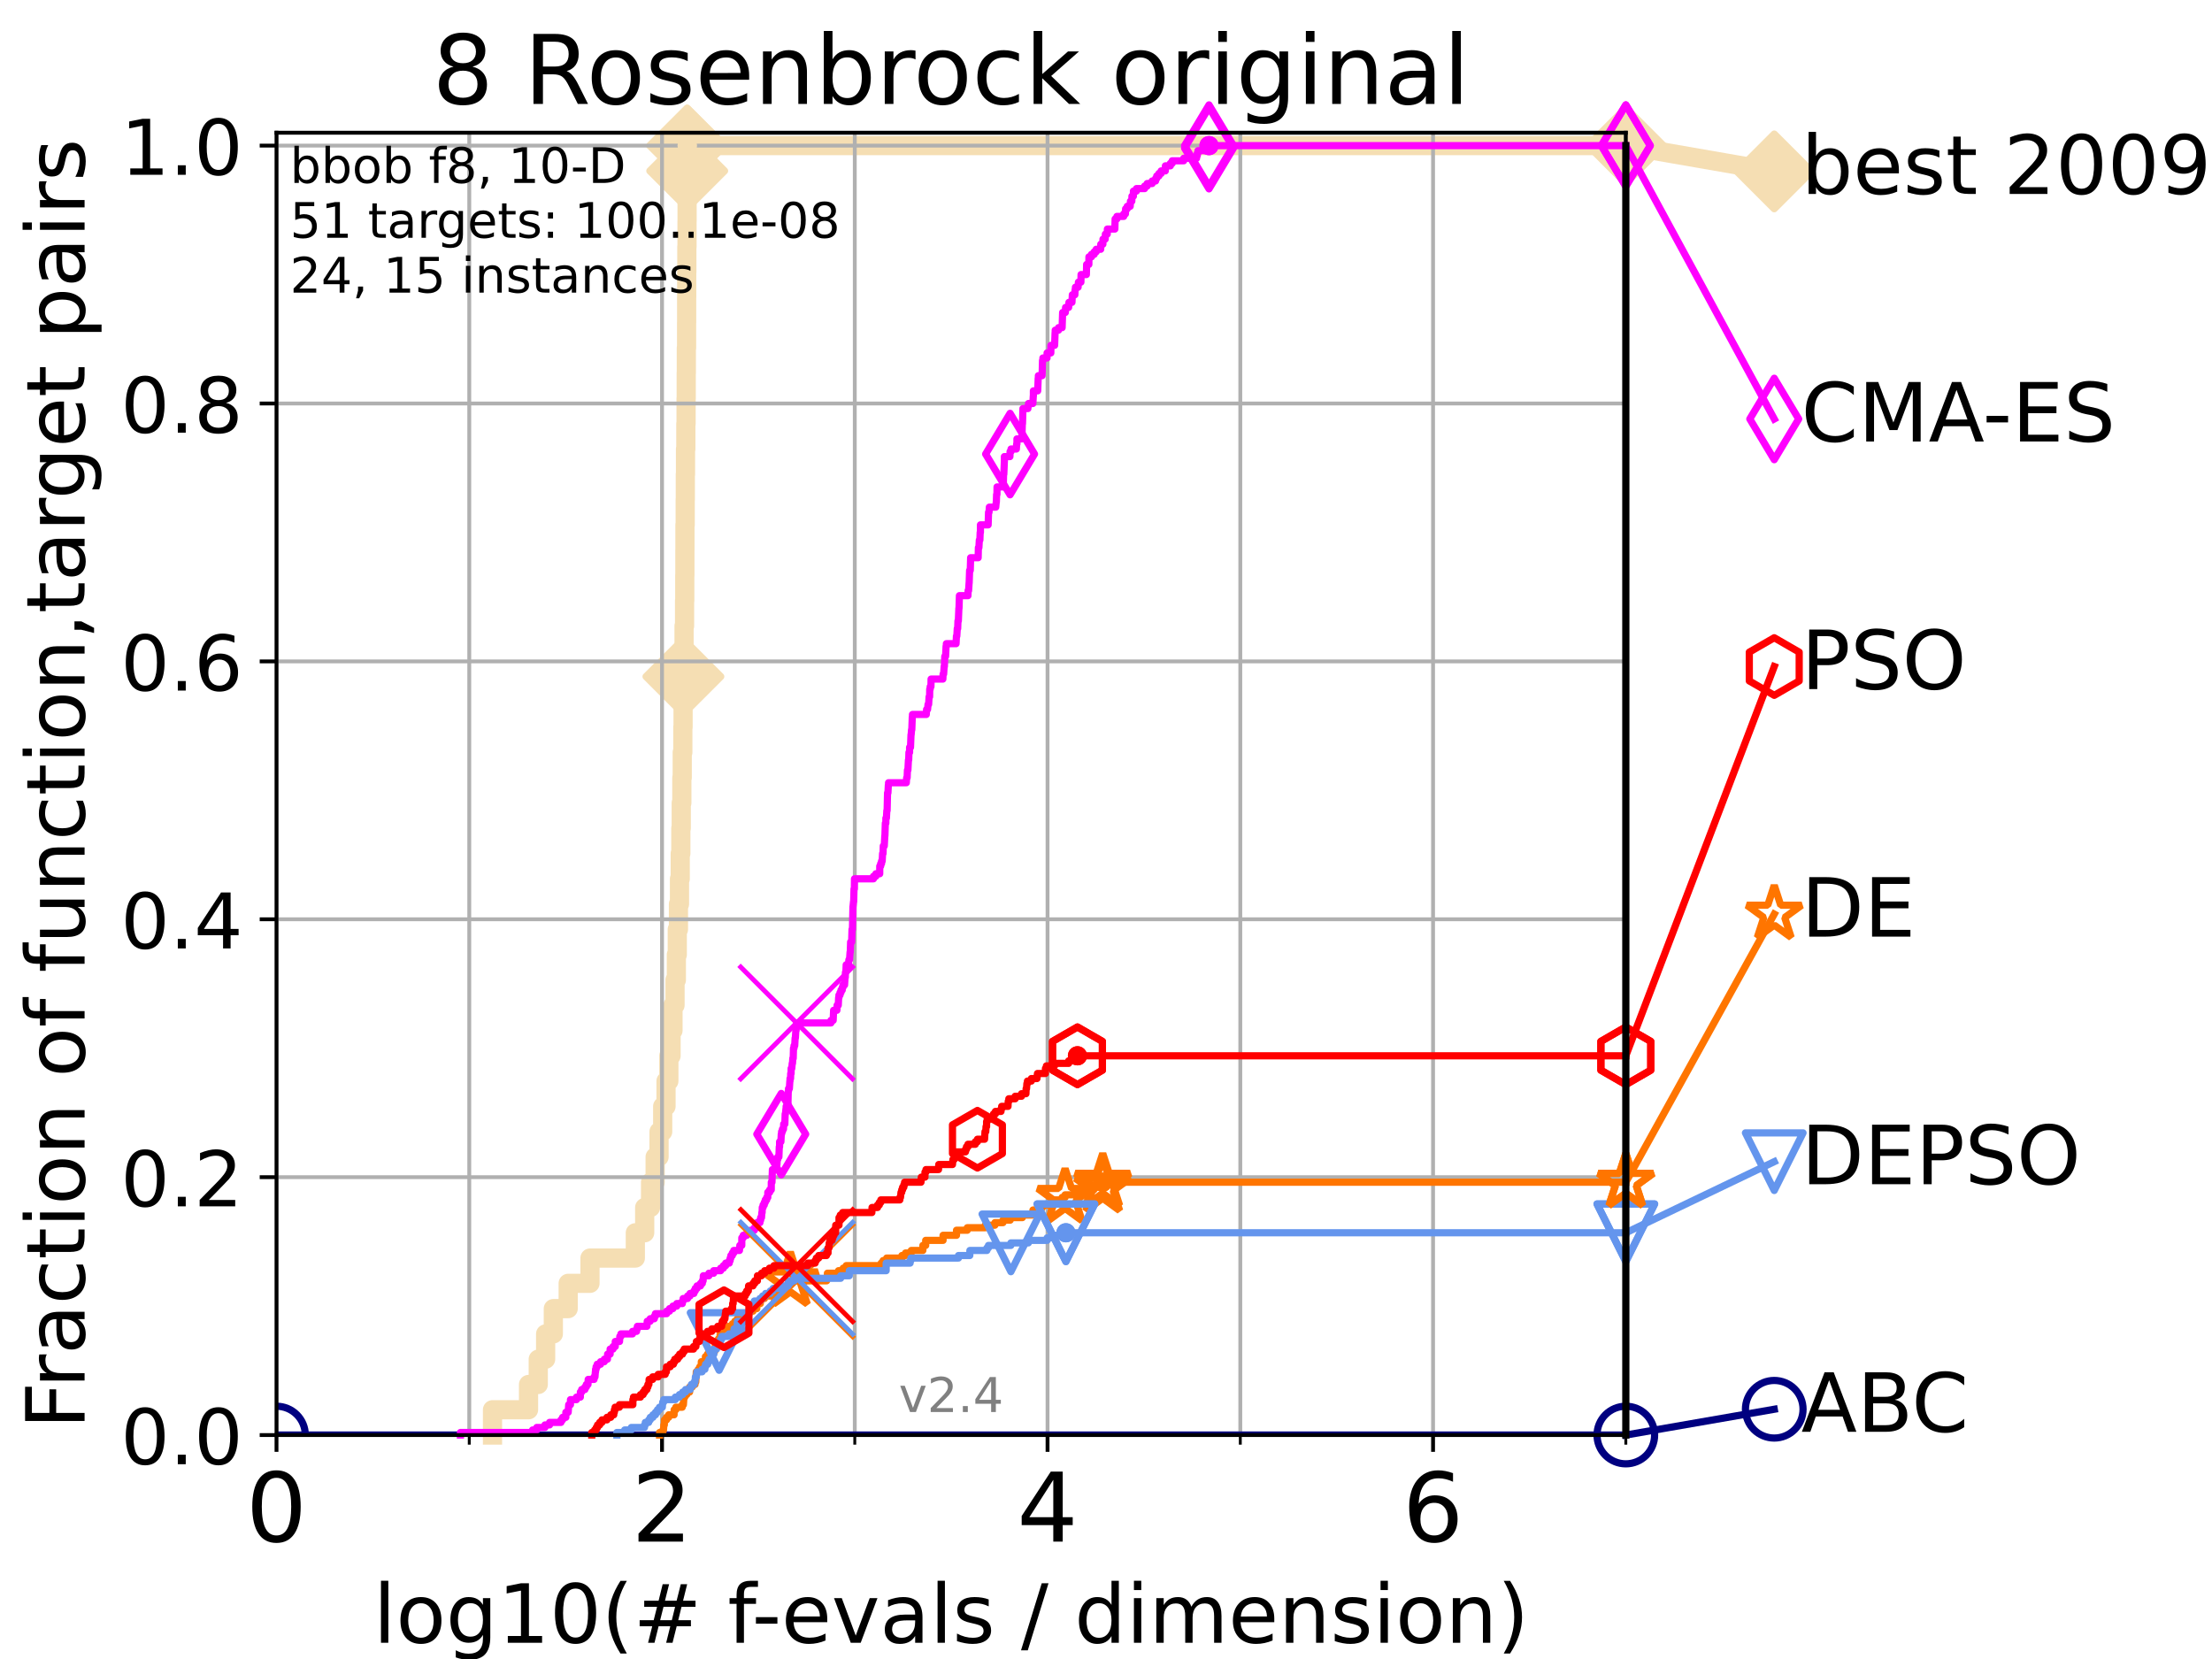 <?xml version="1.0" encoding="utf-8" standalone="no"?>
<!DOCTYPE svg PUBLIC "-//W3C//DTD SVG 1.1//EN"
  "http://www.w3.org/Graphics/SVG/1.1/DTD/svg11.dtd">
<!-- Created with matplotlib (https://matplotlib.org/) -->
<svg height="345.6pt" version="1.1" viewBox="0 0 460.8 345.6" width="460.8pt" xmlns="http://www.w3.org/2000/svg" xmlns:xlink="http://www.w3.org/1999/xlink">
 <defs>
  <style type="text/css">
*{stroke-linecap:butt;stroke-linejoin:round;}
  </style>
 </defs>
 <g id="figure_1">
  <g id="patch_1">
   <path d="M 0 345.6 
L 460.8 345.6 
L 460.8 0 
L 0 0 
z
" style="fill:#ffffff;"/>
  </g>
  <g id="axes_1">
   <g id="patch_2">
    <path d="M 57.6 298.944 
L 338.688 298.944 
L 338.688 27.648 
L 57.6 27.648 
z
" style="fill:#ffffff;"/>
   </g>
   <g id="line2d_1">
    <path d="M 102.597 298.944 
L 102.597 293.677 
L 110.103 293.677 
L 110.103 288.41 
L 112.128 288.41 
L 112.128 283.143 
L 113.665 283.143 
L 113.665 277.877 
L 115.27 277.877 
L 115.27 272.61 
L 118.364 272.61 
L 118.364 267.343 
L 122.906 267.343 
L 122.906 262.076 
L 132.351 262.076 
L 132.351 256.809 
L 134.301 256.809 
L 134.301 251.542 
L 135.522 251.542 
L 135.522 246.275 
L 136.476 246.275 
L 136.476 241.009 
L 137.29 241.009 
L 137.29 235.742 
L 138.05 235.742 
L 138.05 230.475 
L 138.745 230.475 
L 138.745 225.208 
L 139.334 225.208 
L 139.334 219.941 
L 139.794 219.941 
L 139.794 214.674 
L 140.196 214.674 
L 140.196 209.407 
L 140.619 209.407 
L 140.619 204.141 
L 140.9 204.141 
L 140.9 198.874 
L 141.09 198.874 
L 141.09 193.607 
L 141.336 193.607 
L 141.336 188.34 
L 141.549 188.34 
L 141.549 183.073 
L 141.704 183.073 
L 141.704 177.806 
L 141.83 177.806 
L 141.83 172.539 
L 141.914 172.539 
L 141.914 167.272 
L 142.038 167.272 
L 142.038 162.006 
L 142.12 162.006 
L 142.12 156.739 
L 142.243 156.739 
L 142.243 151.472 
L 142.297 151.472 
L 142.297 146.205 
L 142.365 146.205 
L 142.365 140.938 
L 142.419 140.938 
L 142.419 135.671 
L 142.5 135.671 
L 142.5 130.404 
L 142.607 130.404 
L 142.607 125.138 
L 142.647 125.138 
L 142.647 119.871 
L 142.673 119.871 
L 142.673 114.604 
L 142.686 114.604 
L 142.686 109.337 
L 142.739 109.337 
L 142.739 104.07 
L 142.766 104.07 
L 142.766 98.803 
L 142.805 98.803 
L 142.805 93.536 
L 142.871 93.536 
L 142.871 88.27 
L 142.923 88.27 
L 142.923 83.003 
L 142.95 83.003 
L 142.95 77.736 
L 142.976 77.736 
L 142.976 72.469 
L 143.028 72.469 
L 143.028 67.202 
L 143.041 67.202 
L 143.041 61.935 
L 143.054 61.935 
L 143.054 56.668 
L 143.08 56.668 
L 143.08 51.402 
L 143.119 51.402 
L 143.119 46.135 
L 143.132 46.135 
L 143.132 40.868 
L 143.144 40.868 
L 143.144 35.601 
L 143.157 35.601 
L 143.157 30.334 
L 338.688 30.334 
" style="fill:none;stroke:#f5deb3;stroke-linecap:square;stroke-width:4;"/>
   </g>
   <g id="line2d_2">
    <defs>
     <path d="M -0 7.778 
L 7.778 0 
L 0 -7.778 
L -7.778 -0 
z
" id="mcaf911a0b2" style="stroke:#f5deb3;stroke-linejoin:miter;stroke-width:1.5;"/>
    </defs>
    <g>
     <use style="fill:#f5deb3;stroke:#f5deb3;stroke-linejoin:miter;stroke-width:1.5;" x="142.365" xlink:href="#mcaf911a0b2" y="140.938"/>
     <use style="fill:#f5deb3;stroke:#f5deb3;stroke-linejoin:miter;stroke-width:1.5;" x="143.157" xlink:href="#mcaf911a0b2" y="35.601"/>
     <use style="fill:#f5deb3;stroke:#f5deb3;stroke-linejoin:miter;stroke-width:1.5;" x="143.157" xlink:href="#mcaf911a0b2" y="30.334"/>
     <use style="fill:#f5deb3;stroke:#f5deb3;stroke-linejoin:miter;stroke-width:1.5;" x="143.157" xlink:href="#mcaf911a0b2" y="30.334"/>
     <use style="fill:#f5deb3;stroke:#f5deb3;stroke-linejoin:miter;stroke-width:1.5;" x="338.688" xlink:href="#mcaf911a0b2" y="30.334"/>
    </g>
   </g>
   <g id="line2d_3">
    <path style="fill:none;stroke:#f5deb3;stroke-linecap:square;stroke-width:4;"/>
    <g/>
   </g>
   <g id="line2d_4">
    <path d="M 338.688 30.334 
L 369.608 35.706 
" style="fill:none;stroke:#f5deb3;stroke-linecap:square;stroke-width:4;"/>
    <g>
     <use style="fill:#f5deb3;stroke:#f5deb3;stroke-linejoin:miter;stroke-width:1.5;" x="338.688" xlink:href="#mcaf911a0b2" y="30.334"/>
     <use style="fill:#f5deb3;stroke:#f5deb3;stroke-linejoin:miter;stroke-width:1.5;" x="369.608" xlink:href="#mcaf911a0b2" y="35.706"/>
    </g>
   </g>
   <g id="matplotlib.axis_1">
    <g id="xtick_1">
     <g id="line2d_5">
      <path clip-path="url(#pcb08c945a9)" d="M 57.6 298.944 
L 57.6 27.648 
" style="fill:none;stroke:#b0b0b0;stroke-linecap:square;stroke-width:0.8;"/>
     </g>
     <g id="line2d_6">
      <defs>
       <path d="M 0 0 
L 0 3.5 
" id="me47970bd17" style="stroke:#000000;stroke-width:0.8;"/>
      </defs>
      <g>
       <use style="stroke:#000000;stroke-width:0.8;" x="57.6" xlink:href="#me47970bd17" y="298.944"/>
      </g>
     </g>
     <g id="text_1">
      <!-- 0 -->
      <defs>
       <path d="M 31.781 66.406 
Q 24.172 66.406 20.328 58.906 
Q 16.5 51.422 16.5 36.375 
Q 16.5 21.391 20.328 13.891 
Q 24.172 6.391 31.781 6.391 
Q 39.453 6.391 43.281 13.891 
Q 47.125 21.391 47.125 36.375 
Q 47.125 51.422 43.281 58.906 
Q 39.453 66.406 31.781 66.406 
z
M 31.781 74.219 
Q 44.047 74.219 50.516 64.516 
Q 56.984 54.828 56.984 36.375 
Q 56.984 17.969 50.516 8.266 
Q 44.047 -1.422 31.781 -1.422 
Q 19.531 -1.422 13.062 8.266 
Q 6.594 17.969 6.594 36.375 
Q 6.594 54.828 13.062 64.516 
Q 19.531 74.219 31.781 74.219 
z
" id="DejaVuSans-48"/>
      </defs>
      <g transform="translate(51.237 321.141)scale(0.2 -0.2)">
       <use xlink:href="#DejaVuSans-48"/>
      </g>
     </g>
    </g>
    <g id="xtick_2">
     <g id="line2d_7">
      <path clip-path="url(#pcb08c945a9)" d="M 137.911 298.944 
L 137.911 27.648 
" style="fill:none;stroke:#b0b0b0;stroke-linecap:square;stroke-width:0.8;"/>
     </g>
     <g id="line2d_8">
      <g>
       <use style="stroke:#000000;stroke-width:0.8;" x="137.911" xlink:href="#me47970bd17" y="298.944"/>
      </g>
     </g>
     <g id="text_2">
      <!-- 2 -->
      <defs>
       <path d="M 19.188 8.297 
L 53.609 8.297 
L 53.609 0 
L 7.328 0 
L 7.328 8.297 
Q 12.938 14.109 22.625 23.891 
Q 32.328 33.688 34.812 36.531 
Q 39.547 41.844 41.422 45.531 
Q 43.312 49.219 43.312 52.781 
Q 43.312 58.594 39.234 62.25 
Q 35.156 65.922 28.609 65.922 
Q 23.969 65.922 18.812 64.312 
Q 13.672 62.703 7.812 59.422 
L 7.812 69.391 
Q 13.766 71.781 18.938 73 
Q 24.125 74.219 28.422 74.219 
Q 39.75 74.219 46.484 68.547 
Q 53.219 62.891 53.219 53.422 
Q 53.219 48.922 51.531 44.891 
Q 49.859 40.875 45.406 35.406 
Q 44.188 33.984 37.641 27.219 
Q 31.109 20.453 19.188 8.297 
z
" id="DejaVuSans-50"/>
      </defs>
      <g transform="translate(131.548 321.141)scale(0.2 -0.2)">
       <use xlink:href="#DejaVuSans-50"/>
      </g>
     </g>
    </g>
    <g id="xtick_3">
     <g id="line2d_9">
      <path clip-path="url(#pcb08c945a9)" d="M 218.222 298.944 
L 218.222 27.648 
" style="fill:none;stroke:#b0b0b0;stroke-linecap:square;stroke-width:0.8;"/>
     </g>
     <g id="line2d_10">
      <g>
       <use style="stroke:#000000;stroke-width:0.8;" x="218.222" xlink:href="#me47970bd17" y="298.944"/>
      </g>
     </g>
     <g id="text_3">
      <!-- 4 -->
      <defs>
       <path d="M 37.797 64.312 
L 12.891 25.391 
L 37.797 25.391 
z
M 35.203 72.906 
L 47.609 72.906 
L 47.609 25.391 
L 58.016 25.391 
L 58.016 17.188 
L 47.609 17.188 
L 47.609 0 
L 37.797 0 
L 37.797 17.188 
L 4.891 17.188 
L 4.891 26.703 
z
" id="DejaVuSans-52"/>
      </defs>
      <g transform="translate(211.859 321.141)scale(0.2 -0.2)">
       <use xlink:href="#DejaVuSans-52"/>
      </g>
     </g>
    </g>
    <g id="xtick_4">
     <g id="line2d_11">
      <path clip-path="url(#pcb08c945a9)" d="M 298.533 298.944 
L 298.533 27.648 
" style="fill:none;stroke:#b0b0b0;stroke-linecap:square;stroke-width:0.8;"/>
     </g>
     <g id="line2d_12">
      <g>
       <use style="stroke:#000000;stroke-width:0.8;" x="298.533" xlink:href="#me47970bd17" y="298.944"/>
      </g>
     </g>
     <g id="text_4">
      <!-- 6 -->
      <defs>
       <path d="M 33.016 40.375 
Q 26.375 40.375 22.484 35.828 
Q 18.609 31.297 18.609 23.391 
Q 18.609 15.531 22.484 10.953 
Q 26.375 6.391 33.016 6.391 
Q 39.656 6.391 43.531 10.953 
Q 47.406 15.531 47.406 23.391 
Q 47.406 31.297 43.531 35.828 
Q 39.656 40.375 33.016 40.375 
z
M 52.594 71.297 
L 52.594 62.312 
Q 48.875 64.062 45.094 64.984 
Q 41.312 65.922 37.594 65.922 
Q 27.828 65.922 22.672 59.328 
Q 17.531 52.734 16.797 39.406 
Q 19.672 43.656 24.016 45.922 
Q 28.375 48.188 33.594 48.188 
Q 44.578 48.188 50.953 41.516 
Q 57.328 34.859 57.328 23.391 
Q 57.328 12.156 50.688 5.359 
Q 44.047 -1.422 33.016 -1.422 
Q 20.359 -1.422 13.672 8.266 
Q 6.984 17.969 6.984 36.375 
Q 6.984 53.656 15.188 63.938 
Q 23.391 74.219 37.203 74.219 
Q 40.922 74.219 44.703 73.484 
Q 48.484 72.75 52.594 71.297 
z
" id="DejaVuSans-54"/>
      </defs>
      <g transform="translate(292.17 321.141)scale(0.2 -0.2)">
       <use xlink:href="#DejaVuSans-54"/>
      </g>
     </g>
    </g>
    <g id="xtick_5">
     <g id="line2d_13">
      <path clip-path="url(#pcb08c945a9)" d="M 97.755 298.944 
L 97.755 27.648 
" style="fill:none;stroke:#b0b0b0;stroke-linecap:square;stroke-width:0.8;"/>
     </g>
     <g id="line2d_14">
      <defs>
       <path d="M 0 0 
L 0 2 
" id="m05ed0105dd" style="stroke:#000000;stroke-width:0.6;"/>
      </defs>
      <g>
       <use style="stroke:#000000;stroke-width:0.6;" x="97.755" xlink:href="#m05ed0105dd" y="298.944"/>
      </g>
     </g>
    </g>
    <g id="xtick_6">
     <g id="line2d_15">
      <path clip-path="url(#pcb08c945a9)" d="M 178.066 298.944 
L 178.066 27.648 
" style="fill:none;stroke:#b0b0b0;stroke-linecap:square;stroke-width:0.8;"/>
     </g>
     <g id="line2d_16">
      <g>
       <use style="stroke:#000000;stroke-width:0.6;" x="178.066" xlink:href="#m05ed0105dd" y="298.944"/>
      </g>
     </g>
    </g>
    <g id="xtick_7">
     <g id="line2d_17">
      <path clip-path="url(#pcb08c945a9)" d="M 258.377 298.944 
L 258.377 27.648 
" style="fill:none;stroke:#b0b0b0;stroke-linecap:square;stroke-width:0.8;"/>
     </g>
     <g id="line2d_18">
      <g>
       <use style="stroke:#000000;stroke-width:0.6;" x="258.377" xlink:href="#m05ed0105dd" y="298.944"/>
      </g>
     </g>
    </g>
    <g id="xtick_8">
     <g id="line2d_19">
      <path clip-path="url(#pcb08c945a9)" d="M 338.688 298.944 
L 338.688 27.648 
" style="fill:none;stroke:#b0b0b0;stroke-linecap:square;stroke-width:0.8;"/>
     </g>
     <g id="line2d_20">
      <g>
       <use style="stroke:#000000;stroke-width:0.6;" x="338.688" xlink:href="#m05ed0105dd" y="298.944"/>
      </g>
     </g>
    </g>
    <g id="text_5">
     <!-- log10(# f-evals / dimension) -->
     <defs>
      <path d="M 9.422 75.984 
L 18.406 75.984 
L 18.406 0 
L 9.422 0 
z
" id="DejaVuSans-108"/>
      <path d="M 30.609 48.391 
Q 23.391 48.391 19.188 42.75 
Q 14.984 37.109 14.984 27.297 
Q 14.984 17.484 19.156 11.844 
Q 23.344 6.203 30.609 6.203 
Q 37.797 6.203 41.984 11.859 
Q 46.188 17.531 46.188 27.297 
Q 46.188 37.016 41.984 42.703 
Q 37.797 48.391 30.609 48.391 
z
M 30.609 56 
Q 42.328 56 49.016 48.375 
Q 55.719 40.766 55.719 27.297 
Q 55.719 13.875 49.016 6.219 
Q 42.328 -1.422 30.609 -1.422 
Q 18.844 -1.422 12.172 6.219 
Q 5.516 13.875 5.516 27.297 
Q 5.516 40.766 12.172 48.375 
Q 18.844 56 30.609 56 
z
" id="DejaVuSans-111"/>
      <path d="M 45.406 27.984 
Q 45.406 37.75 41.375 43.109 
Q 37.359 48.484 30.078 48.484 
Q 22.859 48.484 18.828 43.109 
Q 14.797 37.75 14.797 27.984 
Q 14.797 18.266 18.828 12.891 
Q 22.859 7.516 30.078 7.516 
Q 37.359 7.516 41.375 12.891 
Q 45.406 18.266 45.406 27.984 
z
M 54.391 6.781 
Q 54.391 -7.172 48.188 -13.984 
Q 42 -20.797 29.203 -20.797 
Q 24.469 -20.797 20.266 -20.094 
Q 16.062 -19.391 12.109 -17.922 
L 12.109 -9.188 
Q 16.062 -11.328 19.922 -12.344 
Q 23.781 -13.375 27.781 -13.375 
Q 36.625 -13.375 41.016 -8.766 
Q 45.406 -4.156 45.406 5.172 
L 45.406 9.625 
Q 42.625 4.781 38.281 2.391 
Q 33.938 0 27.875 0 
Q 17.828 0 11.672 7.656 
Q 5.516 15.328 5.516 27.984 
Q 5.516 40.672 11.672 48.328 
Q 17.828 56 27.875 56 
Q 33.938 56 38.281 53.609 
Q 42.625 51.219 45.406 46.391 
L 45.406 54.688 
L 54.391 54.688 
z
" id="DejaVuSans-103"/>
      <path d="M 12.406 8.297 
L 28.516 8.297 
L 28.516 63.922 
L 10.984 60.406 
L 10.984 69.391 
L 28.422 72.906 
L 38.281 72.906 
L 38.281 8.297 
L 54.391 8.297 
L 54.391 0 
L 12.406 0 
z
" id="DejaVuSans-49"/>
      <path d="M 31 75.875 
Q 24.469 64.656 21.281 53.656 
Q 18.109 42.672 18.109 31.391 
Q 18.109 20.125 21.312 9.062 
Q 24.516 -2 31 -13.188 
L 23.188 -13.188 
Q 15.875 -1.703 12.234 9.375 
Q 8.594 20.453 8.594 31.391 
Q 8.594 42.281 12.203 53.312 
Q 15.828 64.359 23.188 75.875 
z
" id="DejaVuSans-40"/>
      <path d="M 51.125 44 
L 36.922 44 
L 32.812 27.688 
L 47.125 27.688 
z
M 43.797 71.781 
L 38.719 51.516 
L 52.984 51.516 
L 58.109 71.781 
L 65.922 71.781 
L 60.891 51.516 
L 76.125 51.516 
L 76.125 44 
L 58.984 44 
L 54.984 27.688 
L 70.516 27.688 
L 70.516 20.219 
L 53.078 20.219 
L 48 0 
L 40.188 0 
L 45.219 20.219 
L 30.906 20.219 
L 25.875 0 
L 18.016 0 
L 23.094 20.219 
L 7.719 20.219 
L 7.719 27.688 
L 24.906 27.688 
L 29 44 
L 13.281 44 
L 13.281 51.516 
L 30.906 51.516 
L 35.891 71.781 
z
" id="DejaVuSans-35"/>
      <path id="DejaVuSans-32"/>
      <path d="M 37.109 75.984 
L 37.109 68.5 
L 28.516 68.5 
Q 23.688 68.5 21.797 66.547 
Q 19.922 64.594 19.922 59.516 
L 19.922 54.688 
L 34.719 54.688 
L 34.719 47.703 
L 19.922 47.703 
L 19.922 0 
L 10.891 0 
L 10.891 47.703 
L 2.297 47.703 
L 2.297 54.688 
L 10.891 54.688 
L 10.891 58.5 
Q 10.891 67.625 15.141 71.797 
Q 19.391 75.984 28.609 75.984 
z
" id="DejaVuSans-102"/>
      <path d="M 4.891 31.391 
L 31.203 31.391 
L 31.203 23.391 
L 4.891 23.391 
z
" id="DejaVuSans-45"/>
      <path d="M 56.203 29.594 
L 56.203 25.203 
L 14.891 25.203 
Q 15.484 15.922 20.484 11.062 
Q 25.484 6.203 34.422 6.203 
Q 39.594 6.203 44.453 7.469 
Q 49.312 8.734 54.109 11.281 
L 54.109 2.781 
Q 49.266 0.734 44.188 -0.344 
Q 39.109 -1.422 33.891 -1.422 
Q 20.797 -1.422 13.156 6.188 
Q 5.516 13.812 5.516 26.812 
Q 5.516 40.234 12.766 48.109 
Q 20.016 56 32.328 56 
Q 43.359 56 49.781 48.891 
Q 56.203 41.797 56.203 29.594 
z
M 47.219 32.234 
Q 47.125 39.594 43.094 43.984 
Q 39.062 48.391 32.422 48.391 
Q 24.906 48.391 20.391 44.141 
Q 15.875 39.891 15.188 32.172 
z
" id="DejaVuSans-101"/>
      <path d="M 2.984 54.688 
L 12.5 54.688 
L 29.594 8.797 
L 46.688 54.688 
L 56.203 54.688 
L 35.688 0 
L 23.484 0 
z
" id="DejaVuSans-118"/>
      <path d="M 34.281 27.484 
Q 23.391 27.484 19.188 25 
Q 14.984 22.516 14.984 16.5 
Q 14.984 11.719 18.141 8.906 
Q 21.297 6.109 26.703 6.109 
Q 34.188 6.109 38.703 11.406 
Q 43.219 16.703 43.219 25.484 
L 43.219 27.484 
z
M 52.203 31.203 
L 52.203 0 
L 43.219 0 
L 43.219 8.297 
Q 40.141 3.328 35.547 0.953 
Q 30.953 -1.422 24.312 -1.422 
Q 15.922 -1.422 10.953 3.297 
Q 6 8.016 6 15.922 
Q 6 25.141 12.172 29.828 
Q 18.359 34.516 30.609 34.516 
L 43.219 34.516 
L 43.219 35.406 
Q 43.219 41.609 39.141 45 
Q 35.062 48.391 27.688 48.391 
Q 23 48.391 18.547 47.266 
Q 14.109 46.141 10.016 43.891 
L 10.016 52.203 
Q 14.938 54.109 19.578 55.047 
Q 24.219 56 28.609 56 
Q 40.484 56 46.344 49.844 
Q 52.203 43.703 52.203 31.203 
z
" id="DejaVuSans-97"/>
      <path d="M 44.281 53.078 
L 44.281 44.578 
Q 40.484 46.531 36.375 47.5 
Q 32.281 48.484 27.875 48.484 
Q 21.188 48.484 17.844 46.438 
Q 14.5 44.391 14.5 40.281 
Q 14.5 37.156 16.891 35.375 
Q 19.281 33.594 26.516 31.984 
L 29.594 31.297 
Q 39.156 29.25 43.188 25.516 
Q 47.219 21.781 47.219 15.094 
Q 47.219 7.469 41.188 3.016 
Q 35.156 -1.422 24.609 -1.422 
Q 20.219 -1.422 15.453 -0.562 
Q 10.688 0.297 5.422 2 
L 5.422 11.281 
Q 10.406 8.688 15.234 7.391 
Q 20.062 6.109 24.812 6.109 
Q 31.156 6.109 34.562 8.281 
Q 37.984 10.453 37.984 14.406 
Q 37.984 18.062 35.516 20.016 
Q 33.062 21.969 24.703 23.781 
L 21.578 24.516 
Q 13.234 26.266 9.516 29.906 
Q 5.812 33.547 5.812 39.891 
Q 5.812 47.609 11.281 51.797 
Q 16.75 56 26.812 56 
Q 31.781 56 36.172 55.266 
Q 40.578 54.547 44.281 53.078 
z
" id="DejaVuSans-115"/>
      <path d="M 25.391 72.906 
L 33.688 72.906 
L 8.297 -9.281 
L 0 -9.281 
z
" id="DejaVuSans-47"/>
      <path d="M 45.406 46.391 
L 45.406 75.984 
L 54.391 75.984 
L 54.391 0 
L 45.406 0 
L 45.406 8.203 
Q 42.578 3.328 38.25 0.953 
Q 33.938 -1.422 27.875 -1.422 
Q 17.969 -1.422 11.734 6.484 
Q 5.516 14.406 5.516 27.297 
Q 5.516 40.188 11.734 48.094 
Q 17.969 56 27.875 56 
Q 33.938 56 38.25 53.625 
Q 42.578 51.266 45.406 46.391 
z
M 14.797 27.297 
Q 14.797 17.391 18.875 11.75 
Q 22.953 6.109 30.078 6.109 
Q 37.203 6.109 41.297 11.75 
Q 45.406 17.391 45.406 27.297 
Q 45.406 37.203 41.297 42.844 
Q 37.203 48.484 30.078 48.484 
Q 22.953 48.484 18.875 42.844 
Q 14.797 37.203 14.797 27.297 
z
" id="DejaVuSans-100"/>
      <path d="M 9.422 54.688 
L 18.406 54.688 
L 18.406 0 
L 9.422 0 
z
M 9.422 75.984 
L 18.406 75.984 
L 18.406 64.594 
L 9.422 64.594 
z
" id="DejaVuSans-105"/>
      <path d="M 52 44.188 
Q 55.375 50.25 60.062 53.125 
Q 64.75 56 71.094 56 
Q 79.641 56 84.281 50.016 
Q 88.922 44.047 88.922 33.016 
L 88.922 0 
L 79.891 0 
L 79.891 32.719 
Q 79.891 40.578 77.094 44.375 
Q 74.312 48.188 68.609 48.188 
Q 61.625 48.188 57.562 43.547 
Q 53.516 38.922 53.516 30.906 
L 53.516 0 
L 44.484 0 
L 44.484 32.719 
Q 44.484 40.625 41.703 44.406 
Q 38.922 48.188 33.109 48.188 
Q 26.219 48.188 22.156 43.531 
Q 18.109 38.875 18.109 30.906 
L 18.109 0 
L 9.078 0 
L 9.078 54.688 
L 18.109 54.688 
L 18.109 46.188 
Q 21.188 51.219 25.484 53.609 
Q 29.781 56 35.688 56 
Q 41.656 56 45.828 52.969 
Q 50 49.953 52 44.188 
z
" id="DejaVuSans-109"/>
      <path d="M 54.891 33.016 
L 54.891 0 
L 45.906 0 
L 45.906 32.719 
Q 45.906 40.484 42.875 44.328 
Q 39.844 48.188 33.797 48.188 
Q 26.516 48.188 22.312 43.547 
Q 18.109 38.922 18.109 30.906 
L 18.109 0 
L 9.078 0 
L 9.078 54.688 
L 18.109 54.688 
L 18.109 46.188 
Q 21.344 51.125 25.703 53.562 
Q 30.078 56 35.797 56 
Q 45.219 56 50.047 50.172 
Q 54.891 44.344 54.891 33.016 
z
" id="DejaVuSans-110"/>
      <path d="M 8.016 75.875 
L 15.828 75.875 
Q 23.141 64.359 26.781 53.312 
Q 30.422 42.281 30.422 31.391 
Q 30.422 20.453 26.781 9.375 
Q 23.141 -1.703 15.828 -13.188 
L 8.016 -13.188 
Q 14.5 -2 17.703 9.062 
Q 20.906 20.125 20.906 31.391 
Q 20.906 42.672 17.703 53.656 
Q 14.5 64.656 8.016 75.875 
z
" id="DejaVuSans-41"/>
     </defs>
     <g transform="translate(77.764 342.218)scale(0.17 -0.17)">
      <use xlink:href="#DejaVuSans-108"/>
      <use x="27.783" xlink:href="#DejaVuSans-111"/>
      <use x="88.965" xlink:href="#DejaVuSans-103"/>
      <use x="152.441" xlink:href="#DejaVuSans-49"/>
      <use x="216.064" xlink:href="#DejaVuSans-48"/>
      <use x="279.688" xlink:href="#DejaVuSans-40"/>
      <use x="318.701" xlink:href="#DejaVuSans-35"/>
      <use x="402.49" xlink:href="#DejaVuSans-32"/>
      <use x="434.277" xlink:href="#DejaVuSans-102"/>
      <use x="463.982" xlink:href="#DejaVuSans-45"/>
      <use x="500.066" xlink:href="#DejaVuSans-101"/>
      <use x="561.59" xlink:href="#DejaVuSans-118"/>
      <use x="620.77" xlink:href="#DejaVuSans-97"/>
      <use x="682.049" xlink:href="#DejaVuSans-108"/>
      <use x="709.832" xlink:href="#DejaVuSans-115"/>
      <use x="761.932" xlink:href="#DejaVuSans-32"/>
      <use x="793.719" xlink:href="#DejaVuSans-47"/>
      <use x="827.41" xlink:href="#DejaVuSans-32"/>
      <use x="859.197" xlink:href="#DejaVuSans-100"/>
      <use x="922.674" xlink:href="#DejaVuSans-105"/>
      <use x="950.457" xlink:href="#DejaVuSans-109"/>
      <use x="1047.869" xlink:href="#DejaVuSans-101"/>
      <use x="1109.393" xlink:href="#DejaVuSans-110"/>
      <use x="1172.771" xlink:href="#DejaVuSans-115"/>
      <use x="1224.871" xlink:href="#DejaVuSans-105"/>
      <use x="1252.654" xlink:href="#DejaVuSans-111"/>
      <use x="1313.836" xlink:href="#DejaVuSans-110"/>
      <use x="1377.215" xlink:href="#DejaVuSans-41"/>
     </g>
    </g>
   </g>
   <g id="matplotlib.axis_2">
    <g id="ytick_1">
     <g id="line2d_21">
      <path clip-path="url(#pcb08c945a9)" d="M 57.6 298.944 
L 338.688 298.944 
" style="fill:none;stroke:#b0b0b0;stroke-linecap:square;stroke-width:0.8;"/>
     </g>
     <g id="line2d_22">
      <defs>
       <path d="M 0 0 
L -3.5 0 
" id="mc2de91f95d" style="stroke:#000000;stroke-width:0.8;"/>
      </defs>
      <g>
       <use style="stroke:#000000;stroke-width:0.8;" x="57.6" xlink:href="#mc2de91f95d" y="298.944"/>
      </g>
     </g>
     <g id="text_6">
      <!-- 0.0 -->
      <defs>
       <path d="M 10.688 12.406 
L 21 12.406 
L 21 0 
L 10.688 0 
z
" id="DejaVuSans-46"/>
      </defs>
      <g transform="translate(25.155 305.023)scale(0.16 -0.16)">
       <use xlink:href="#DejaVuSans-48"/>
       <use x="63.623" xlink:href="#DejaVuSans-46"/>
       <use x="95.41" xlink:href="#DejaVuSans-48"/>
      </g>
     </g>
    </g>
    <g id="ytick_2">
     <g id="line2d_23">
      <path clip-path="url(#pcb08c945a9)" d="M 57.6 245.222 
L 338.688 245.222 
" style="fill:none;stroke:#b0b0b0;stroke-linecap:square;stroke-width:0.8;"/>
     </g>
     <g id="line2d_24">
      <g>
       <use style="stroke:#000000;stroke-width:0.8;" x="57.6" xlink:href="#mc2de91f95d" y="245.222"/>
      </g>
     </g>
     <g id="text_7">
      <!-- 0.2 -->
      <g transform="translate(25.155 251.301)scale(0.16 -0.16)">
       <use xlink:href="#DejaVuSans-48"/>
       <use x="63.623" xlink:href="#DejaVuSans-46"/>
       <use x="95.41" xlink:href="#DejaVuSans-50"/>
      </g>
     </g>
    </g>
    <g id="ytick_3">
     <g id="line2d_25">
      <path clip-path="url(#pcb08c945a9)" d="M 57.6 191.5 
L 338.688 191.5 
" style="fill:none;stroke:#b0b0b0;stroke-linecap:square;stroke-width:0.8;"/>
     </g>
     <g id="line2d_26">
      <g>
       <use style="stroke:#000000;stroke-width:0.8;" x="57.6" xlink:href="#mc2de91f95d" y="191.5"/>
      </g>
     </g>
     <g id="text_8">
      <!-- 0.4 -->
      <g transform="translate(25.155 197.579)scale(0.16 -0.16)">
       <use xlink:href="#DejaVuSans-48"/>
       <use x="63.623" xlink:href="#DejaVuSans-46"/>
       <use x="95.41" xlink:href="#DejaVuSans-52"/>
      </g>
     </g>
    </g>
    <g id="ytick_4">
     <g id="line2d_27">
      <path clip-path="url(#pcb08c945a9)" d="M 57.6 137.778 
L 338.688 137.778 
" style="fill:none;stroke:#b0b0b0;stroke-linecap:square;stroke-width:0.8;"/>
     </g>
     <g id="line2d_28">
      <g>
       <use style="stroke:#000000;stroke-width:0.8;" x="57.6" xlink:href="#mc2de91f95d" y="137.778"/>
      </g>
     </g>
     <g id="text_9">
      <!-- 0.6 -->
      <g transform="translate(25.155 143.857)scale(0.16 -0.16)">
       <use xlink:href="#DejaVuSans-48"/>
       <use x="63.623" xlink:href="#DejaVuSans-46"/>
       <use x="95.41" xlink:href="#DejaVuSans-54"/>
      </g>
     </g>
    </g>
    <g id="ytick_5">
     <g id="line2d_29">
      <path clip-path="url(#pcb08c945a9)" d="M 57.6 84.056 
L 338.688 84.056 
" style="fill:none;stroke:#b0b0b0;stroke-linecap:square;stroke-width:0.8;"/>
     </g>
     <g id="line2d_30">
      <g>
       <use style="stroke:#000000;stroke-width:0.8;" x="57.6" xlink:href="#mc2de91f95d" y="84.056"/>
      </g>
     </g>
     <g id="text_10">
      <!-- 0.8 -->
      <defs>
       <path d="M 31.781 34.625 
Q 24.75 34.625 20.719 30.859 
Q 16.703 27.094 16.703 20.516 
Q 16.703 13.922 20.719 10.156 
Q 24.75 6.391 31.781 6.391 
Q 38.812 6.391 42.859 10.172 
Q 46.922 13.969 46.922 20.516 
Q 46.922 27.094 42.891 30.859 
Q 38.875 34.625 31.781 34.625 
z
M 21.922 38.812 
Q 15.578 40.375 12.031 44.719 
Q 8.5 49.078 8.5 55.328 
Q 8.5 64.062 14.719 69.141 
Q 20.953 74.219 31.781 74.219 
Q 42.672 74.219 48.875 69.141 
Q 55.078 64.062 55.078 55.328 
Q 55.078 49.078 51.531 44.719 
Q 48 40.375 41.703 38.812 
Q 48.828 37.156 52.797 32.312 
Q 56.781 27.484 56.781 20.516 
Q 56.781 9.906 50.312 4.234 
Q 43.844 -1.422 31.781 -1.422 
Q 19.734 -1.422 13.25 4.234 
Q 6.781 9.906 6.781 20.516 
Q 6.781 27.484 10.781 32.312 
Q 14.797 37.156 21.922 38.812 
z
M 18.312 54.391 
Q 18.312 48.734 21.844 45.562 
Q 25.391 42.391 31.781 42.391 
Q 38.141 42.391 41.719 45.562 
Q 45.312 48.734 45.312 54.391 
Q 45.312 60.062 41.719 63.234 
Q 38.141 66.406 31.781 66.406 
Q 25.391 66.406 21.844 63.234 
Q 18.312 60.062 18.312 54.391 
z
" id="DejaVuSans-56"/>
      </defs>
      <g transform="translate(25.155 90.135)scale(0.16 -0.16)">
       <use xlink:href="#DejaVuSans-48"/>
       <use x="63.623" xlink:href="#DejaVuSans-46"/>
       <use x="95.41" xlink:href="#DejaVuSans-56"/>
      </g>
     </g>
    </g>
    <g id="ytick_6">
     <g id="line2d_31">
      <path clip-path="url(#pcb08c945a9)" d="M 57.6 30.334 
L 338.688 30.334 
" style="fill:none;stroke:#b0b0b0;stroke-linecap:square;stroke-width:0.8;"/>
     </g>
     <g id="line2d_32">
      <g>
       <use style="stroke:#000000;stroke-width:0.8;" x="57.6" xlink:href="#mc2de91f95d" y="30.334"/>
      </g>
     </g>
     <g id="text_11">
      <!-- 1.0 -->
      <g transform="translate(25.155 36.413)scale(0.16 -0.16)">
       <use xlink:href="#DejaVuSans-49"/>
       <use x="63.623" xlink:href="#DejaVuSans-46"/>
       <use x="95.41" xlink:href="#DejaVuSans-48"/>
      </g>
     </g>
    </g>
    <g id="text_12">
     <!-- Fraction of function,target pairs -->
     <defs>
      <path d="M 9.812 72.906 
L 51.703 72.906 
L 51.703 64.594 
L 19.672 64.594 
L 19.672 43.109 
L 48.578 43.109 
L 48.578 34.812 
L 19.672 34.812 
L 19.672 0 
L 9.812 0 
z
" id="DejaVuSans-70"/>
      <path d="M 41.109 46.297 
Q 39.594 47.172 37.812 47.578 
Q 36.031 48 33.891 48 
Q 26.266 48 22.188 43.047 
Q 18.109 38.094 18.109 28.812 
L 18.109 0 
L 9.078 0 
L 9.078 54.688 
L 18.109 54.688 
L 18.109 46.188 
Q 20.953 51.172 25.484 53.578 
Q 30.031 56 36.531 56 
Q 37.453 56 38.578 55.875 
Q 39.703 55.766 41.062 55.516 
z
" id="DejaVuSans-114"/>
      <path d="M 48.781 52.594 
L 48.781 44.188 
Q 44.969 46.297 41.141 47.344 
Q 37.312 48.391 33.406 48.391 
Q 24.656 48.391 19.812 42.844 
Q 14.984 37.312 14.984 27.297 
Q 14.984 17.281 19.812 11.734 
Q 24.656 6.203 33.406 6.203 
Q 37.312 6.203 41.141 7.25 
Q 44.969 8.297 48.781 10.406 
L 48.781 2.094 
Q 45.016 0.344 40.984 -0.531 
Q 36.969 -1.422 32.422 -1.422 
Q 20.062 -1.422 12.781 6.344 
Q 5.516 14.109 5.516 27.297 
Q 5.516 40.672 12.859 48.328 
Q 20.219 56 33.016 56 
Q 37.156 56 41.109 55.141 
Q 45.062 54.297 48.781 52.594 
z
" id="DejaVuSans-99"/>
      <path d="M 18.312 70.219 
L 18.312 54.688 
L 36.812 54.688 
L 36.812 47.703 
L 18.312 47.703 
L 18.312 18.016 
Q 18.312 11.328 20.141 9.422 
Q 21.969 7.516 27.594 7.516 
L 36.812 7.516 
L 36.812 0 
L 27.594 0 
Q 17.188 0 13.234 3.875 
Q 9.281 7.766 9.281 18.016 
L 9.281 47.703 
L 2.688 47.703 
L 2.688 54.688 
L 9.281 54.688 
L 9.281 70.219 
z
" id="DejaVuSans-116"/>
      <path d="M 8.5 21.578 
L 8.5 54.688 
L 17.484 54.688 
L 17.484 21.922 
Q 17.484 14.156 20.5 10.266 
Q 23.531 6.391 29.594 6.391 
Q 36.859 6.391 41.078 11.031 
Q 45.312 15.672 45.312 23.688 
L 45.312 54.688 
L 54.297 54.688 
L 54.297 0 
L 45.312 0 
L 45.312 8.406 
Q 42.047 3.422 37.719 1 
Q 33.406 -1.422 27.688 -1.422 
Q 18.266 -1.422 13.375 4.438 
Q 8.5 10.297 8.5 21.578 
z
M 31.109 56 
z
" id="DejaVuSans-117"/>
      <path d="M 11.719 12.406 
L 22.016 12.406 
L 22.016 4 
L 14.016 -11.625 
L 7.719 -11.625 
L 11.719 4 
z
" id="DejaVuSans-44"/>
      <path d="M 18.109 8.203 
L 18.109 -20.797 
L 9.078 -20.797 
L 9.078 54.688 
L 18.109 54.688 
L 18.109 46.391 
Q 20.953 51.266 25.266 53.625 
Q 29.594 56 35.594 56 
Q 45.562 56 51.781 48.094 
Q 58.016 40.188 58.016 27.297 
Q 58.016 14.406 51.781 6.484 
Q 45.562 -1.422 35.594 -1.422 
Q 29.594 -1.422 25.266 0.953 
Q 20.953 3.328 18.109 8.203 
z
M 48.688 27.297 
Q 48.688 37.203 44.609 42.844 
Q 40.531 48.484 33.406 48.484 
Q 26.266 48.484 22.188 42.844 
Q 18.109 37.203 18.109 27.297 
Q 18.109 17.391 22.188 11.75 
Q 26.266 6.109 33.406 6.109 
Q 40.531 6.109 44.609 11.75 
Q 48.688 17.391 48.688 27.297 
z
" id="DejaVuSans-112"/>
     </defs>
     <g transform="translate(17.62 297.681)rotate(-90)scale(0.17 -0.17)">
      <use xlink:href="#DejaVuSans-70"/>
      <use x="50.27" xlink:href="#DejaVuSans-114"/>
      <use x="91.383" xlink:href="#DejaVuSans-97"/>
      <use x="152.662" xlink:href="#DejaVuSans-99"/>
      <use x="207.643" xlink:href="#DejaVuSans-116"/>
      <use x="246.852" xlink:href="#DejaVuSans-105"/>
      <use x="274.635" xlink:href="#DejaVuSans-111"/>
      <use x="335.816" xlink:href="#DejaVuSans-110"/>
      <use x="399.195" xlink:href="#DejaVuSans-32"/>
      <use x="430.982" xlink:href="#DejaVuSans-111"/>
      <use x="492.164" xlink:href="#DejaVuSans-102"/>
      <use x="527.369" xlink:href="#DejaVuSans-32"/>
      <use x="559.156" xlink:href="#DejaVuSans-102"/>
      <use x="594.361" xlink:href="#DejaVuSans-117"/>
      <use x="657.74" xlink:href="#DejaVuSans-110"/>
      <use x="721.119" xlink:href="#DejaVuSans-99"/>
      <use x="776.1" xlink:href="#DejaVuSans-116"/>
      <use x="815.309" xlink:href="#DejaVuSans-105"/>
      <use x="843.092" xlink:href="#DejaVuSans-111"/>
      <use x="904.273" xlink:href="#DejaVuSans-110"/>
      <use x="967.652" xlink:href="#DejaVuSans-44"/>
      <use x="999.439" xlink:href="#DejaVuSans-116"/>
      <use x="1038.648" xlink:href="#DejaVuSans-97"/>
      <use x="1099.928" xlink:href="#DejaVuSans-114"/>
      <use x="1139.291" xlink:href="#DejaVuSans-103"/>
      <use x="1202.768" xlink:href="#DejaVuSans-101"/>
      <use x="1264.291" xlink:href="#DejaVuSans-116"/>
      <use x="1303.5" xlink:href="#DejaVuSans-32"/>
      <use x="1335.287" xlink:href="#DejaVuSans-112"/>
      <use x="1398.764" xlink:href="#DejaVuSans-97"/>
      <use x="1460.043" xlink:href="#DejaVuSans-105"/>
      <use x="1487.826" xlink:href="#DejaVuSans-114"/>
      <use x="1528.939" xlink:href="#DejaVuSans-115"/>
     </g>
    </g>
   </g>
   <g id="line2d_33">
    <defs>
     <path d="M 0 1.5 
C 0.398 1.5 0.779 1.342 1.061 1.061 
C 1.342 0.779 1.5 0.398 1.5 0 
C 1.5 -0.398 1.342 -0.779 1.061 -1.061 
C 0.779 -1.342 0.398 -1.5 0 -1.5 
C -0.398 -1.5 -0.779 -1.342 -1.061 -1.061 
C -1.342 -0.779 -1.5 -0.398 -1.5 0 
C -1.5 0.398 -1.342 0.779 -1.061 1.061 
C -0.779 1.342 -0.398 1.5 0 1.5 
z
" id="m498f59c847" style="stroke:#f5deb3;"/>
    </defs>
    <g>
     <use style="fill:#f5deb3;stroke:#f5deb3;" x="143.157" xlink:href="#m498f59c847" y="30.334"/>
     <use style="fill:#f5deb3;stroke:#f5deb3;" x="143.157" xlink:href="#m498f59c847" y="30.334"/>
    </g>
   </g>
   <g id="line2d_34">
    <path clip-path="url(#pcb08c945a9)" d="M 57.6 298.944 
L 57.6 298.944 
L 57.6 298.944 
L 57.6 298.944 
L 338.688 298.944 
" style="fill:none;stroke:#000080;stroke-linecap:square;stroke-width:1.5;"/>
   </g>
   <g id="line2d_35">
    <defs>
     <path d="M 0 6 
C 1.591 6 3.117 5.368 4.243 4.243 
C 5.368 3.117 6 1.591 6 0 
C 6 -1.591 5.368 -3.117 4.243 -4.243 
C 3.117 -5.368 1.591 -6 0 -6 
C -1.591 -6 -3.117 -5.368 -4.243 -4.243 
C -5.368 -3.117 -6 -1.591 -6 0 
C -6 1.591 -5.368 3.117 -4.243 4.243 
C -3.117 5.368 -1.591 6 0 6 
z
" id="m5e0fadc939" style="stroke:#000080;stroke-width:1.5;"/>
    </defs>
    <g clip-path="url(#pcb08c945a9)">
     <use style="fill-opacity:0;stroke:#000080;stroke-width:1.5;" x="57.6" xlink:href="#m5e0fadc939" y="298.944"/>
    </g>
   </g>
   <g id="line2d_36">
    <path clip-path="url(#pcb08c945a9)" style="fill:none;stroke:#000080;stroke-linecap:square;stroke-width:1.5;"/>
    <g clip-path="url(#pcb08c945a9)">
     <use style="fill-opacity:0;stroke:#000080;stroke-width:1.5;" x="-1" xlink:href="#m5e0fadc939" y="567.554"/>
     <use style="fill-opacity:0;stroke:#000080;stroke-width:1.5;" x="338.688" xlink:href="#m5e0fadc939" y="567.554"/>
    </g>
   </g>
   <g id="line2d_37">
    <defs>
     <path d="M 0 1.5 
C 0.398 1.5 0.779 1.342 1.061 1.061 
C 1.342 0.779 1.5 0.398 1.5 0 
C 1.5 -0.398 1.342 -0.779 1.061 -1.061 
C 0.779 -1.342 0.398 -1.5 0 -1.5 
C -0.398 -1.5 -0.779 -1.342 -1.061 -1.061 
C -1.342 -0.779 -1.5 -0.398 -1.5 0 
C -1.5 0.398 -1.342 0.779 -1.061 1.061 
C -0.779 1.342 -0.398 1.5 0 1.5 
z
" id="m74ed14732f" style="stroke:#ff00ff;"/>
    </defs>
    <g>
     <use style="fill:#ff00ff;stroke:#ff00ff;" x="251.859" xlink:href="#m74ed14732f" y="30.334"/>
     <use style="fill:#ff00ff;stroke:#ff00ff;" x="251.859" xlink:href="#m74ed14732f" y="30.334"/>
    </g>
   </g>
   <g id="line2d_38">
    <path d="M 95.918 298.944 
L 95.918 298.417 
L 110.942 298.417 
L 110.942 297.891 
L 111.82 297.891 
L 111.82 297.364 
L 113.524 297.364 
L 113.524 296.837 
L 114.486 296.837 
L 114.486 296.311 
L 116.856 296.311 
L 116.856 295.784 
L 117.203 295.784 
L 117.203 295.257 
L 117.876 295.257 
L 117.876 294.204 
L 118.364 294.204 
L 118.471 292.624 
L 118.839 292.624 
L 118.839 291.57 
L 120.094 291.57 
L 120.094 291.044 
L 120.899 291.044 
L 120.899 289.99 
L 121.174 289.99 
L 121.174 289.464 
L 121.844 289.464 
L 121.844 288.937 
L 122.148 288.937 
L 122.148 288.41 
L 122.489 288.41 
L 122.531 287.357 
L 123.751 287.357 
L 123.751 286.83 
L 123.947 286.83 
L 124.024 285.777 
L 124.063 285.777 
L 124.063 285.25 
L 124.178 285.25 
L 124.178 284.723 
L 124.407 284.723 
L 124.407 284.197 
L 125.111 284.197 
L 125.111 283.67 
L 125.892 283.67 
L 125.892 283.143 
L 126.54 283.143 
L 126.574 282.09 
L 127.1 282.09 
L 127.1 281.037 
L 127.706 281.037 
L 127.706 280.51 
L 128.169 280.51 
L 128.169 279.457 
L 129.06 279.457 
L 129.118 278.403 
L 129.348 278.403 
L 129.348 277.877 
L 131.765 277.877 
L 131.765 277.35 
L 132.613 277.35 
L 132.613 276.823 
L 132.777 276.823 
L 132.777 276.296 
L 134.766 276.296 
L 134.829 275.243 
L 135.442 275.243 
L 135.442 274.716 
L 136.304 274.716 
L 136.304 274.19 
L 136.532 274.19 
L 136.532 273.663 
L 138.878 273.663 
L 138.878 273.136 
L 139.478 273.136 
L 139.478 272.61 
L 140.181 272.61 
L 140.181 272.083 
L 140.988 272.083 
L 140.988 271.556 
L 142.148 271.556 
L 142.148 271.03 
L 142.311 271.03 
L 142.311 270.503 
L 143.235 270.503 
L 143.235 269.976 
L 143.741 269.976 
L 143.741 269.45 
L 144.558 269.45 
L 144.558 268.923 
L 144.83 268.923 
L 144.83 268.396 
L 145.213 268.396 
L 145.213 267.87 
L 145.932 267.87 
L 145.932 267.343 
L 146.313 267.343 
L 146.313 266.816 
L 146.474 266.816 
L 146.517 265.763 
L 147.68 265.763 
L 147.68 265.236 
L 148.668 265.236 
L 148.668 264.709 
L 150.12 264.709 
L 150.12 264.183 
L 150.7 264.183 
L 150.7 263.656 
L 151.171 263.656 
L 151.171 263.129 
L 151.921 263.129 
L 151.921 262.603 
L 152.107 262.603 
L 152.107 262.076 
L 152.253 262.076 
L 152.253 261.549 
L 152.557 261.549 
L 152.557 261.023 
L 152.856 261.023 
L 152.856 260.496 
L 154.043 260.496 
L 154.119 259.443 
L 154.527 259.443 
L 154.534 257.862 
L 154.827 257.862 
L 154.827 257.336 
L 155.578 257.336 
L 155.578 256.809 
L 156.376 256.809 
L 156.376 256.282 
L 157.151 256.282 
L 157.151 255.756 
L 157.681 255.756 
L 157.687 254.702 
L 158.309 254.702 
L 158.309 254.176 
L 158.46 254.176 
L 158.46 253.649 
L 158.637 253.649 
L 158.706 252.596 
L 158.764 252.596 
L 158.795 251.542 
L 158.963 251.542 
L 158.963 251.016 
L 159.212 251.016 
L 159.212 250.489 
L 159.416 250.489 
L 159.416 249.962 
L 159.713 249.962 
L 159.713 249.436 
L 159.946 249.436 
L 159.946 248.382 
L 160.336 248.382 
L 160.336 247.855 
L 160.666 247.855 
L 160.675 246.275 
L 160.817 246.275 
L 160.905 243.642 
L 161.524 243.642 
L 161.524 243.115 
L 161.743 243.115 
L 161.743 242.589 
L 161.859 242.589 
L 161.907 241.535 
L 162.021 241.535 
L 162.021 241.009 
L 162.26 241.009 
L 162.338 238.902 
L 162.402 238.902 
L 162.402 237.848 
L 162.678 237.848 
L 162.75 236.268 
L 162.817 236.268 
L 162.817 235.742 
L 162.996 235.742 
L 162.996 235.215 
L 163.214 235.215 
L 163.25 234.162 
L 163.497 234.162 
L 163.566 232.055 
L 163.626 232.055 
L 163.725 231.001 
L 163.765 231.001 
L 163.765 230.475 
L 164.133 230.475 
L 164.207 227.315 
L 164.261 227.315 
L 164.261 226.788 
L 164.441 226.788 
L 164.539 225.208 
L 164.573 225.208 
L 164.573 224.681 
L 164.686 224.681 
L 164.716 223.628 
L 164.802 223.628 
L 164.806 222.575 
L 164.94 222.575 
L 165.032 221.521 
L 165.091 221.521 
L 165.153 220.468 
L 165.241 220.468 
L 165.299 218.361 
L 165.408 218.361 
L 165.408 217.834 
L 165.555 217.834 
L 165.637 216.254 
L 165.69 216.254 
L 165.785 214.674 
L 165.845 214.674 
L 165.936 213.094 
L 173.103 213.094 
L 173.103 212.567 
L 173.565 212.567 
L 173.655 210.461 
L 174.344 210.461 
L 174.387 209.407 
L 174.629 209.407 
L 174.701 207.827 
L 174.764 207.827 
L 174.764 207.301 
L 174.988 207.301 
L 174.988 206.774 
L 175.193 206.774 
L 175.193 206.247 
L 175.454 206.247 
L 175.454 205.721 
L 175.591 205.721 
L 175.591 205.194 
L 175.938 205.194 
L 176.04 203.614 
L 176.091 203.614 
L 176.12 202.56 
L 176.209 202.56 
L 176.277 200.98 
L 176.737 200.98 
L 176.844 199.927 
L 176.976 199.927 
L 177.083 198.347 
L 177.128 198.347 
L 177.197 196.24 
L 177.414 196.24 
L 177.49 193.607 
L 177.582 193.607 
L 177.685 188.867 
L 177.698 188.867 
L 177.806 187.813 
L 177.838 187.813 
L 177.905 185.18 
L 177.982 185.18 
L 178.005 183.073 
L 181.961 183.073 
L 181.961 182.546 
L 182.457 182.546 
L 182.457 182.02 
L 183.262 182.02 
L 183.268 180.44 
L 183.457 180.44 
L 183.457 179.913 
L 183.641 179.913 
L 183.641 179.386 
L 183.775 179.386 
L 183.858 177.806 
L 183.953 177.806 
L 184 176.226 
L 184.212 176.226 
L 184.32 174.119 
L 184.345 174.119 
L 184.431 171.486 
L 184.542 171.486 
L 184.542 170.433 
L 184.658 170.433 
L 184.743 168.853 
L 184.804 168.853 
L 184.89 165.166 
L 184.974 165.166 
L 185.055 163.586 
L 185.1 163.586 
L 185.1 163.059 
L 188.802 163.059 
L 188.878 162.006 
L 188.974 162.006 
L 189.035 160.426 
L 189.134 160.426 
L 189.243 158.319 
L 189.299 158.319 
L 189.35 156.739 
L 189.484 156.739 
L 189.484 155.685 
L 189.675 155.685 
L 189.779 153.052 
L 189.808 153.052 
L 189.896 151.999 
L 189.946 151.999 
L 190.043 149.365 
L 190.084 149.365 
L 190.084 148.838 
L 192.965 148.838 
L 193.025 147.785 
L 193.227 147.785 
L 193.33 146.732 
L 193.45 146.732 
L 193.545 145.152 
L 193.655 145.152 
L 193.677 143.572 
L 193.772 143.572 
L 193.772 143.045 
L 193.934 143.045 
L 193.96 141.465 
L 196.414 141.465 
L 196.467 140.411 
L 196.579 140.411 
L 196.682 138.831 
L 196.731 138.831 
L 196.816 136.725 
L 196.984 136.725 
L 197.085 134.618 
L 197.148 134.618 
L 197.148 134.091 
L 199.165 134.091 
L 199.242 132.511 
L 199.322 132.511 
L 199.415 130.931 
L 199.503 130.931 
L 199.558 129.351 
L 199.641 129.351 
L 199.751 126.718 
L 199.78 126.718 
L 199.865 124.084 
L 201.644 124.084 
L 201.674 123.031 
L 201.775 123.031 
L 201.879 121.451 
L 201.893 121.451 
L 201.987 118.817 
L 202.125 118.817 
L 202.201 116.184 
L 203.768 116.184 
L 203.817 114.077 
L 203.924 114.077 
L 204.013 112.497 
L 204.129 112.497 
L 204.185 110.917 
L 204.24 110.917 
L 204.245 109.337 
L 205.847 109.337 
L 205.932 106.704 
L 206.033 106.704 
L 206.098 105.65 
L 207.43 105.65 
L 207.533 104.597 
L 207.558 104.597 
L 207.61 103.017 
L 207.68 103.017 
L 207.703 101.437 
L 208.999 101.437 
L 209.06 98.803 
L 209.113 98.803 
L 209.223 96.17 
L 209.226 96.17 
L 209.226 95.116 
L 210.382 95.116 
L 210.417 94.063 
L 210.621 94.063 
L 210.621 93.536 
L 211.728 93.536 
L 211.787 92.483 
L 211.847 92.483 
L 211.848 91.43 
L 212.876 91.43 
L 212.968 88.27 
L 213.003 88.27 
L 213.095 85.109 
L 214.132 85.109 
L 214.132 84.583 
L 214.252 84.583 
L 214.252 84.056 
L 215.163 84.056 
L 215.255 82.476 
L 215.275 82.476 
L 215.275 81.423 
L 216.17 81.423 
L 216.276 78.789 
L 216.313 78.789 
L 216.313 78.263 
L 217.089 78.263 
L 217.175 75.102 
L 217.256 75.102 
L 217.256 74.576 
L 218.121 74.576 
L 218.125 73.522 
L 218.906 73.522 
L 218.931 71.942 
L 219.697 71.942 
L 219.793 69.309 
L 219.819 69.309 
L 219.819 68.782 
L 220.511 68.782 
L 220.511 68.255 
L 221.258 68.255 
L 221.366 65.095 
L 221.927 65.095 
L 221.978 64.042 
L 222.617 64.042 
L 222.677 62.989 
L 223.309 62.989 
L 223.388 61.409 
L 223.913 61.409 
L 223.961 60.355 
L 224.031 60.355 
L 224.031 59.829 
L 224.59 59.829 
L 224.654 58.775 
L 225.174 58.775 
L 225.203 57.195 
L 226.314 57.195 
L 226.363 55.088 
L 226.829 55.088 
L 226.844 53.508 
L 227.375 53.508 
L 227.375 52.982 
L 227.946 52.982 
L 227.946 52.455 
L 228.361 52.455 
L 228.361 51.928 
L 229.296 51.928 
L 229.312 50.875 
L 229.751 50.875 
L 229.769 49.821 
L 230.231 49.821 
L 230.27 48.768 
L 230.663 48.768 
L 230.689 47.715 
L 232.245 47.715 
L 232.301 45.608 
L 232.674 45.608 
L 232.674 45.081 
L 234.087 45.081 
L 234.087 44.555 
L 234.449 44.555 
L 234.486 43.501 
L 234.826 43.501 
L 234.826 42.975 
L 235.442 42.975 
L 235.492 41.921 
L 235.778 41.921 
L 235.804 40.868 
L 236.111 40.868 
L 236.111 39.814 
L 236.743 39.814 
L 236.743 39.288 
L 238.445 39.288 
L 238.445 38.761 
L 238.97 38.761 
L 238.97 38.234 
L 240.01 38.234 
L 240.01 37.708 
L 240.73 37.708 
L 240.73 37.181 
L 240.969 37.181 
L 240.969 36.654 
L 241.426 36.654 
L 241.426 36.128 
L 241.893 36.128 
L 241.893 35.601 
L 242.76 35.601 
L 242.773 34.548 
L 243.811 34.548 
L 243.811 34.021 
L 244.197 34.021 
L 244.197 33.494 
L 246.587 33.494 
L 246.587 32.968 
L 249.269 32.968 
L 249.269 32.441 
L 249.411 32.441 
L 249.411 31.914 
L 249.562 31.914 
L 249.562 31.387 
L 250.942 31.387 
L 250.942 30.861 
L 251.859 30.861 
L 251.859 30.334 
L 338.688 30.334 
L 338.688 30.334 
" style="fill:none;stroke:#ff00ff;stroke-linecap:square;stroke-width:1.5;"/>
   </g>
   <g id="line2d_39">
    <defs>
     <path d="M -0 8.485 
L 5.091 0 
L 0 -8.485 
L -5.091 -0 
z
" id="mfa6ea4f0ce" style="stroke:#ff00ff;stroke-linejoin:miter;stroke-width:1.5;"/>
    </defs>
    <g>
     <use style="fill-opacity:0;stroke:#ff00ff;stroke-linejoin:miter;stroke-width:1.5;" x="162.75" xlink:href="#mfa6ea4f0ce" y="236.268"/>
     <use style="fill-opacity:0;stroke:#ff00ff;stroke-linejoin:miter;stroke-width:1.5;" x="210.417" xlink:href="#mfa6ea4f0ce" y="94.59"/>
     <use style="fill-opacity:0;stroke:#ff00ff;stroke-linejoin:miter;stroke-width:1.5;" x="251.859" xlink:href="#mfa6ea4f0ce" y="30.861"/>
     <use style="fill-opacity:0;stroke:#ff00ff;stroke-linejoin:miter;stroke-width:1.5;" x="251.859" xlink:href="#mfa6ea4f0ce" y="30.334"/>
     <use style="fill-opacity:0;stroke:#ff00ff;stroke-linejoin:miter;stroke-width:1.5;" x="338.688" xlink:href="#mfa6ea4f0ce" y="30.334"/>
    </g>
   </g>
   <g id="line2d_40">
    <path style="fill:none;stroke:#ff00ff;stroke-linecap:square;stroke-width:1.5;"/>
    <g/>
   </g>
   <g id="line2d_41">
    <path clip-path="url(#pcb08c945a9)" d="M 165.943 213.094 
" style="fill:none;stroke:#ff00ff;stroke-linecap:square;stroke-width:1.5;"/>
    <defs>
     <path d="M -12 12 
L 12 -12 
M -12 -12 
L 12 12 
" id="m166ca9fd45" style="stroke:#ff00ff;"/>
    </defs>
    <g clip-path="url(#pcb08c945a9)">
     <use style="fill:#ff00ff;stroke:#ff00ff;" x="165.943" xlink:href="#m166ca9fd45" y="213.094"/>
    </g>
   </g>
   <g id="line2d_42">
    <defs>
     <path d="M 0 1.5 
C 0.398 1.5 0.779 1.342 1.061 1.061 
C 1.342 0.779 1.5 0.398 1.5 0 
C 1.5 -0.398 1.342 -0.779 1.061 -1.061 
C 0.779 -1.342 0.398 -1.5 0 -1.5 
C -0.398 -1.5 -0.779 -1.342 -1.061 -1.061 
C -1.342 -0.779 -1.5 -0.398 -1.5 0 
C -1.5 0.398 -1.342 0.779 -1.061 1.061 
C -0.779 1.342 -0.398 1.5 0 1.5 
z
" id="md44c1ef148" style="stroke:#ff7500;"/>
    </defs>
    <g>
     <use style="fill:#ff7500;stroke:#ff7500;" x="229.718" xlink:href="#md44c1ef148" y="246.275"/>
     <use style="fill:#ff7500;stroke:#ff7500;" x="229.718" xlink:href="#md44c1ef148" y="246.275"/>
    </g>
   </g>
   <g id="line2d_43">
    <path d="M 137.398 298.944 
L 137.398 298.417 
L 138.102 298.417 
L 138.102 297.891 
L 138.222 297.891 
L 138.29 296.837 
L 138.392 296.837 
L 138.426 295.784 
L 138.845 295.784 
L 138.845 295.257 
L 139.301 295.257 
L 139.301 294.731 
L 140.424 294.731 
L 140.439 293.677 
L 140.783 293.677 
L 140.783 293.15 
L 142.12 293.15 
L 142.12 292.624 
L 142.365 292.624 
L 142.473 291.044 
L 142.66 291.044 
L 142.66 290.517 
L 143.067 290.517 
L 143.067 289.99 
L 143.654 289.99 
L 143.654 288.937 
L 144.209 288.937 
L 144.209 288.41 
L 144.783 288.41 
L 144.783 287.884 
L 144.947 287.884 
L 145.051 285.777 
L 145.463 285.777 
L 145.463 285.25 
L 145.777 285.25 
L 145.777 284.723 
L 146.096 284.723 
L 146.096 283.67 
L 146.948 283.67 
L 146.948 282.617 
L 147.369 282.617 
L 147.369 282.09 
L 147.64 282.09 
L 147.64 281.563 
L 148.873 281.563 
L 148.975 280.51 
L 149.086 280.51 
L 149.086 279.983 
L 149.495 279.983 
L 149.495 279.457 
L 149.647 279.457 
L 149.647 278.93 
L 149.981 278.93 
L 150.016 277.877 
L 150.284 277.877 
L 150.284 277.35 
L 150.429 277.35 
L 150.429 276.823 
L 151.803 276.823 
L 151.803 276.296 
L 152.572 276.296 
L 152.572 275.77 
L 153.076 275.77 
L 153.076 275.243 
L 153.602 275.243 
L 153.602 274.716 
L 153.897 274.716 
L 153.897 274.19 
L 154.208 274.19 
L 154.208 273.663 
L 156.096 273.663 
L 156.096 273.136 
L 156.871 273.136 
L 156.871 272.61 
L 157.653 272.61 
L 157.67 271.556 
L 158.39 271.556 
L 158.482 270.503 
L 159.253 270.503 
L 159.253 269.976 
L 160.755 269.976 
L 160.755 269.45 
L 161.438 269.45 
L 161.438 268.923 
L 162.419 268.923 
L 162.419 268.396 
L 164.098 268.396 
L 164.187 267.343 
L 164.649 267.343 
L 164.649 266.816 
L 172.206 266.816 
L 172.206 266.289 
L 172.364 266.289 
L 172.364 265.236 
L 174.671 265.236 
L 174.671 264.709 
L 175.65 264.709 
L 175.65 264.183 
L 176.277 264.183 
L 176.277 263.656 
L 183.564 263.656 
L 183.564 263.129 
L 183.965 263.129 
L 183.965 262.603 
L 184.705 262.603 
L 184.705 262.076 
L 187.883 262.076 
L 187.883 261.549 
L 188.632 261.549 
L 188.632 261.023 
L 189.831 261.023 
L 189.831 260.496 
L 192.244 260.496 
L 192.253 259.443 
L 192.839 259.443 
L 192.839 258.389 
L 196.456 258.389 
L 196.456 257.336 
L 199.257 257.336 
L 199.257 256.282 
L 201.498 256.282 
L 201.498 255.756 
L 205.256 255.756 
L 205.256 255.229 
L 207.257 255.229 
L 207.257 254.702 
L 208.933 254.702 
L 208.933 254.176 
L 210.446 254.176 
L 210.446 253.649 
L 212.977 253.649 
L 212.977 253.122 
L 215.041 253.122 
L 215.041 252.596 
L 215.186 252.596 
L 215.186 252.069 
L 216.132 252.069 
L 216.132 251.542 
L 217.147 251.542 
L 217.147 251.016 
L 219.617 251.016 
L 219.617 250.489 
L 219.729 250.489 
L 219.729 249.962 
L 221.259 249.962 
L 221.259 249.436 
L 221.878 249.436 
L 221.878 248.909 
L 225.179 248.909 
L 225.179 248.382 
L 225.718 248.382 
L 225.718 247.855 
L 227.884 247.855 
L 227.884 247.329 
L 229.718 247.329 
L 229.718 246.275 
L 338.688 246.275 
L 338.688 246.275 
" style="fill:none;stroke:#ff7500;stroke-linecap:square;stroke-width:1.5;"/>
   </g>
   <g id="line2d_44">
    <defs>
     <path d="M 0 -6 
L -1.347 -1.854 
L -5.706 -1.854 
L -2.18 0.708 
L -3.527 4.854 
L -0 2.292 
L 3.527 4.854 
L 2.18 0.708 
L 5.706 -1.854 
L 1.347 -1.854 
z
" id="mf70f336aba" style="stroke:#ff7500;stroke-linejoin:bevel;stroke-width:1.5;"/>
    </defs>
    <g>
     <use style="fill-opacity:0;stroke:#ff7500;stroke-linejoin:bevel;stroke-width:1.5;" x="164.649" xlink:href="#mf70f336aba" y="266.816"/>
     <use style="fill-opacity:0;stroke:#ff7500;stroke-linejoin:bevel;stroke-width:1.5;" x="221.878" xlink:href="#mf70f336aba" y="249.436"/>
     <use style="fill-opacity:0;stroke:#ff7500;stroke-linejoin:bevel;stroke-width:1.5;" x="229.718" xlink:href="#mf70f336aba" y="247.329"/>
     <use style="fill-opacity:0;stroke:#ff7500;stroke-linejoin:bevel;stroke-width:1.5;" x="229.718" xlink:href="#mf70f336aba" y="246.275"/>
     <use style="fill-opacity:0;stroke:#ff7500;stroke-linejoin:bevel;stroke-width:1.5;" x="338.688" xlink:href="#mf70f336aba" y="246.275"/>
    </g>
   </g>
   <g id="line2d_45">
    <path style="fill:none;stroke:#ff7500;stroke-linecap:square;stroke-width:1.5;"/>
    <g/>
   </g>
   <g id="line2d_46">
    <path clip-path="url(#pcb08c945a9)" d="M 165.978 266.816 
" style="fill:none;stroke:#ff7500;stroke-linecap:square;stroke-width:1.5;"/>
    <defs>
     <path d="M -12 12 
L 12 -12 
M -12 -12 
L 12 12 
" id="m42e6448a36" style="stroke:#ff7500;"/>
    </defs>
    <g clip-path="url(#pcb08c945a9)">
     <use style="fill:#ff7500;stroke:#ff7500;" x="165.978" xlink:href="#m42e6448a36" y="266.816"/>
    </g>
   </g>
   <g id="line2d_47">
    <defs>
     <path d="M 0 1.5 
C 0.398 1.5 0.779 1.342 1.061 1.061 
C 1.342 0.779 1.5 0.398 1.5 0 
C 1.5 -0.398 1.342 -0.779 1.061 -1.061 
C 0.779 -1.342 0.398 -1.5 0 -1.5 
C -0.398 -1.5 -0.779 -1.342 -1.061 -1.061 
C -1.342 -0.779 -1.5 -0.398 -1.5 0 
C -1.5 0.398 -1.342 0.779 -1.061 1.061 
C -0.779 1.342 -0.398 1.5 0 1.5 
z
" id="m88234ac48a" style="stroke:#6495ed;"/>
    </defs>
    <g>
     <use style="fill:#6495ed;stroke:#6495ed;" x="222.05" xlink:href="#m88234ac48a" y="256.809"/>
     <use style="fill:#6495ed;stroke:#6495ed;" x="222.05" xlink:href="#m88234ac48a" y="256.809"/>
    </g>
   </g>
   <g id="line2d_48">
    <path d="M 128.501 298.944 
L 128.501 298.417 
L 130.128 298.417 
L 130.128 297.891 
L 131.515 297.891 
L 131.515 297.364 
L 134.258 297.364 
L 134.258 296.837 
L 134.429 296.837 
L 134.429 296.311 
L 135.138 296.311 
L 135.138 295.784 
L 135.462 295.784 
L 135.462 295.257 
L 136.015 295.257 
L 136.015 294.731 
L 136.551 294.731 
L 136.551 294.204 
L 136.961 294.204 
L 136.961 293.677 
L 137.38 293.677 
L 137.38 293.15 
L 137.98 293.15 
L 138.05 292.097 
L 138.256 292.097 
L 138.256 291.57 
L 140.679 291.57 
L 140.679 291.044 
L 141.535 291.044 
L 141.535 290.517 
L 142.216 290.517 
L 142.216 289.99 
L 142.818 289.99 
L 142.818 289.464 
L 143.791 289.464 
L 143.791 288.937 
L 144.026 288.937 
L 144.026 288.41 
L 144.606 288.41 
L 144.606 287.884 
L 144.795 287.884 
L 144.865 286.83 
L 145.063 286.83 
L 145.167 285.777 
L 146.259 285.777 
L 146.259 285.25 
L 146.844 285.25 
L 146.844 284.723 
L 146.979 284.723 
L 146.979 284.197 
L 147.439 284.197 
L 147.439 283.67 
L 147.7 283.67 
L 147.7 283.143 
L 148.19 283.143 
L 148.19 282.617 
L 148.335 282.617 
L 148.335 282.09 
L 148.715 282.09 
L 148.733 281.037 
L 149.278 281.037 
L 149.278 280.51 
L 149.779 280.51 
L 149.806 279.457 
L 150.129 279.457 
L 150.129 278.93 
L 150.361 278.93 
L 150.361 278.403 
L 151.874 278.403 
L 151.874 277.877 
L 152.878 277.877 
L 152.922 276.823 
L 153.524 276.823 
L 153.616 275.243 
L 155.103 275.243 
L 155.103 274.716 
L 155.245 274.716 
L 155.284 273.663 
L 156.022 273.663 
L 156.022 273.136 
L 156.249 273.136 
L 156.279 272.083 
L 156.794 272.083 
L 156.794 271.556 
L 157.134 271.556 
L 157.134 271.03 
L 158.315 271.03 
L 158.315 270.503 
L 158.874 270.503 
L 158.874 269.976 
L 159.492 269.976 
L 159.492 269.45 
L 160.476 269.45 
L 160.476 268.923 
L 161.04 268.923 
L 161.04 268.396 
L 162.987 268.396 
L 162.987 267.87 
L 164.172 267.87 
L 164.23 266.816 
L 165.454 266.816 
L 165.454 266.289 
L 175.123 266.289 
L 175.123 265.763 
L 176.924 265.763 
L 176.924 264.709 
L 184.604 264.709 
L 184.604 263.129 
L 189.592 263.129 
L 189.592 262.603 
L 189.756 262.603 
L 189.756 262.076 
L 199.667 262.076 
L 199.667 261.549 
L 202.026 261.549 
L 202.044 260.496 
L 205.583 260.496 
L 205.583 259.969 
L 205.911 259.969 
L 205.911 259.443 
L 210.587 259.443 
L 210.587 258.916 
L 214.231 258.916 
L 214.231 258.389 
L 218.143 258.389 
L 218.143 257.862 
L 219.812 257.862 
L 219.812 257.336 
L 222.05 257.336 
L 222.05 256.809 
L 338.688 256.809 
L 338.688 256.809 
" style="fill:none;stroke:#6495ed;stroke-linecap:square;stroke-width:1.5;"/>
   </g>
   <g id="line2d_49">
    <defs>
     <path d="M -0 6 
L 6 -6 
L -6 -6 
z
" id="m5554e80d4c" style="stroke:#6495ed;stroke-linejoin:miter;stroke-width:1.5;"/>
    </defs>
    <g>
     <use style="fill-opacity:0;stroke:#6495ed;stroke-linejoin:miter;stroke-width:1.5;" x="149.806" xlink:href="#m5554e80d4c" y="279.457"/>
     <use style="fill-opacity:0;stroke:#6495ed;stroke-linejoin:miter;stroke-width:1.5;" x="210.587" xlink:href="#m5554e80d4c" y="258.916"/>
     <use style="fill-opacity:0;stroke:#6495ed;stroke-linejoin:miter;stroke-width:1.5;" x="222.05" xlink:href="#m5554e80d4c" y="256.809"/>
     <use style="fill-opacity:0;stroke:#6495ed;stroke-linejoin:miter;stroke-width:1.5;" x="222.05" xlink:href="#m5554e80d4c" y="256.809"/>
     <use style="fill-opacity:0;stroke:#6495ed;stroke-linejoin:miter;stroke-width:1.5;" x="338.688" xlink:href="#m5554e80d4c" y="256.809"/>
    </g>
   </g>
   <g id="line2d_50">
    <path style="fill:none;stroke:#6495ed;stroke-linecap:square;stroke-width:1.5;"/>
    <g/>
   </g>
   <g id="line2d_51">
    <path clip-path="url(#pcb08c945a9)" d="M 165.978 266.289 
" style="fill:none;stroke:#6495ed;stroke-linecap:square;stroke-width:1.5;"/>
    <defs>
     <path d="M -12 12 
L 12 -12 
M -12 -12 
L 12 12 
" id="m715f71fb8d" style="stroke:#6495ed;"/>
    </defs>
    <g clip-path="url(#pcb08c945a9)">
     <use style="fill:#6495ed;stroke:#6495ed;" x="165.978" xlink:href="#m715f71fb8d" y="266.289"/>
    </g>
   </g>
   <g id="line2d_52">
    <defs>
     <path d="M 0 1.5 
C 0.398 1.5 0.779 1.342 1.061 1.061 
C 1.342 0.779 1.5 0.398 1.5 0 
C 1.5 -0.398 1.342 -0.779 1.061 -1.061 
C 0.779 -1.342 0.398 -1.5 0 -1.5 
C -0.398 -1.5 -0.779 -1.342 -1.061 -1.061 
C -1.342 -0.779 -1.5 -0.398 -1.5 0 
C -1.5 0.398 -1.342 0.779 -1.061 1.061 
C -0.779 1.342 -0.398 1.5 0 1.5 
z
" id="m2786d5b508" style="stroke:#ff0000;"/>
    </defs>
    <g>
     <use style="fill:#ff0000;stroke:#ff0000;" x="224.455" xlink:href="#m2786d5b508" y="219.941"/>
     <use style="fill:#ff0000;stroke:#ff0000;" x="224.455" xlink:href="#m2786d5b508" y="219.941"/>
    </g>
   </g>
   <g id="line2d_53">
    <path d="M 123.274 298.944 
L 123.274 298.417 
L 123.869 298.417 
L 123.869 297.891 
L 124.216 297.891 
L 124.216 297.364 
L 124.482 297.364 
L 124.482 296.837 
L 124.928 296.837 
L 124.928 296.311 
L 125.399 296.311 
L 125.399 295.784 
L 126.44 295.784 
L 126.44 295.257 
L 127.229 295.257 
L 127.229 294.731 
L 127.861 294.731 
L 127.861 294.204 
L 127.985 294.204 
L 127.985 293.677 
L 128.138 293.677 
L 128.138 293.15 
L 129.031 293.15 
L 129.031 292.624 
L 131.84 292.624 
L 131.84 291.57 
L 131.963 291.57 
L 131.963 291.044 
L 133.421 291.044 
L 133.421 290.517 
L 133.976 290.517 
L 133.976 289.99 
L 134.322 289.99 
L 134.322 289.464 
L 134.766 289.464 
L 134.766 288.937 
L 134.974 288.937 
L 134.974 288.41 
L 135.179 288.41 
L 135.22 287.357 
L 135.957 287.357 
L 135.957 286.83 
L 137.108 286.83 
L 137.108 286.304 
L 138.578 286.304 
L 138.578 285.777 
L 138.828 285.777 
L 138.845 284.723 
L 139.62 284.723 
L 139.62 284.197 
L 140.287 284.197 
L 140.287 283.67 
L 140.574 283.67 
L 140.574 283.143 
L 141.177 283.143 
L 141.177 282.617 
L 141.578 282.617 
L 141.578 282.09 
L 142.189 282.09 
L 142.189 281.563 
L 142.526 281.563 
L 142.526 281.037 
L 144.475 281.037 
L 144.475 280.51 
L 144.97 280.51 
L 145.075 279.457 
L 145.699 279.457 
L 145.699 278.93 
L 145.833 278.93 
L 145.833 278.403 
L 146.517 278.403 
L 146.517 277.877 
L 147.379 277.877 
L 147.379 277.35 
L 148.287 277.35 
L 148.287 276.823 
L 149.522 276.823 
L 149.522 276.296 
L 150.336 276.296 
L 150.336 275.77 
L 150.455 275.77 
L 150.455 275.243 
L 150.816 275.243 
L 150.816 274.716 
L 151.023 274.716 
L 151.105 273.663 
L 151.179 273.663 
L 151.179 273.136 
L 152.353 273.136 
L 152.353 272.61 
L 152.617 272.61 
L 152.625 271.556 
L 152.729 271.556 
L 152.789 270.503 
L 152.952 270.503 
L 152.952 269.976 
L 155.245 269.976 
L 155.245 269.45 
L 155.552 269.45 
L 155.552 268.923 
L 155.885 268.923 
L 155.941 267.87 
L 156.859 267.87 
L 156.859 267.343 
L 157.232 267.343 
L 157.232 266.816 
L 157.782 266.816 
L 157.787 265.763 
L 158.637 265.763 
L 158.637 265.236 
L 159.294 265.236 
L 159.294 264.709 
L 160.288 264.709 
L 160.288 264.183 
L 161.229 264.183 
L 161.229 263.656 
L 168.273 263.656 
L 168.273 263.129 
L 169.803 263.129 
L 169.803 262.603 
L 170.056 262.603 
L 170.056 262.076 
L 170.551 262.076 
L 170.551 261.549 
L 172.169 261.549 
L 172.169 261.023 
L 172.494 261.023 
L 172.494 259.969 
L 172.69 259.969 
L 172.742 258.916 
L 172.872 258.916 
L 172.872 258.389 
L 173.347 258.389 
L 173.347 257.862 
L 173.513 257.862 
L 173.513 257.336 
L 173.74 257.336 
L 173.74 256.809 
L 174.083 256.809 
L 174.096 255.229 
L 174.779 255.229 
L 174.779 253.649 
L 175.042 253.649 
L 175.042 253.122 
L 175.533 253.122 
L 175.533 252.596 
L 181.627 252.596 
L 181.661 251.542 
L 182.81 251.542 
L 182.81 251.016 
L 183.181 251.016 
L 183.181 250.489 
L 183.49 250.489 
L 183.49 249.962 
L 187.454 249.962 
L 187.454 249.436 
L 187.59 249.436 
L 187.695 248.382 
L 187.846 248.382 
L 187.846 247.855 
L 188.026 247.855 
L 188.026 247.329 
L 188.282 247.329 
L 188.282 246.802 
L 188.439 246.802 
L 188.439 246.275 
L 191.858 246.275 
L 191.92 245.222 
L 192.687 245.222 
L 192.687 244.169 
L 192.898 244.169 
L 192.898 243.642 
L 195.51 243.642 
L 195.558 242.589 
L 198.422 242.589 
L 198.508 241.535 
L 198.788 241.535 
L 198.788 241.009 
L 199.036 241.009 
L 199.102 239.955 
L 201.127 239.955 
L 201.127 239.428 
L 201.331 239.428 
L 201.331 238.902 
L 201.643 238.902 
L 201.643 238.375 
L 203.172 238.375 
L 203.172 237.848 
L 203.617 237.848 
L 203.617 237.322 
L 205.103 237.322 
L 205.191 235.742 
L 205.353 235.742 
L 205.409 234.688 
L 205.524 234.688 
L 205.524 233.635 
L 205.656 233.635 
L 205.656 233.108 
L 206.906 233.108 
L 206.959 232.055 
L 207.362 232.055 
L 207.362 231.528 
L 208.531 231.528 
L 208.531 231.001 
L 208.665 231.001 
L 208.665 230.475 
L 209.989 230.475 
L 210.031 229.421 
L 210.154 229.421 
L 210.154 228.895 
L 211.485 228.895 
L 211.485 228.368 
L 212.801 228.368 
L 212.801 227.841 
L 213.724 227.841 
L 213.759 226.788 
L 213.847 226.788 
L 213.917 225.735 
L 214.033 225.735 
L 214.033 225.208 
L 214.851 225.208 
L 214.851 224.681 
L 216.017 224.681 
L 216.12 223.628 
L 217.767 223.628 
L 217.784 222.575 
L 217.984 222.575 
L 217.984 222.048 
L 219.668 222.048 
L 219.668 221.521 
L 222.615 221.521 
L 222.615 220.994 
L 224.353 220.994 
L 224.455 219.941 
L 338.688 219.941 
L 338.688 219.941 
" style="fill:none;stroke:#ff0000;stroke-linecap:square;stroke-width:1.5;"/>
   </g>
   <g id="line2d_54">
    <defs>
     <path d="M 0 -6 
L -5.196 -3 
L -5.196 3 
L -0 6 
L 5.196 3 
L 5.196 -3 
z
" id="m8805d08bb0" style="stroke:#ff0000;stroke-linejoin:miter;stroke-width:1.5;"/>
    </defs>
    <g>
     <use style="fill-opacity:0;stroke:#ff0000;stroke-linejoin:miter;stroke-width:1.5;" x="150.816" xlink:href="#m8805d08bb0" y="274.716"/>
     <use style="fill-opacity:0;stroke:#ff0000;stroke-linejoin:miter;stroke-width:1.5;" x="203.617" xlink:href="#m8805d08bb0" y="237.322"/>
     <use style="fill-opacity:0;stroke:#ff0000;stroke-linejoin:miter;stroke-width:1.5;" x="224.455" xlink:href="#m8805d08bb0" y="219.941"/>
     <use style="fill-opacity:0;stroke:#ff0000;stroke-linejoin:miter;stroke-width:1.5;" x="224.455" xlink:href="#m8805d08bb0" y="219.941"/>
     <use style="fill-opacity:0;stroke:#ff0000;stroke-linejoin:miter;stroke-width:1.5;" x="338.688" xlink:href="#m8805d08bb0" y="219.941"/>
    </g>
   </g>
   <g id="line2d_55">
    <path style="fill:none;stroke:#ff0000;stroke-linecap:square;stroke-width:1.5;"/>
    <g/>
   </g>
   <g id="line2d_56">
    <path clip-path="url(#pcb08c945a9)" d="M 165.978 263.656 
" style="fill:none;stroke:#ff0000;stroke-linecap:square;stroke-width:1.5;"/>
    <defs>
     <path d="M -12 12 
L 12 -12 
M -12 -12 
L 12 12 
" id="m20734741c1" style="stroke:#ff0000;"/>
    </defs>
    <g clip-path="url(#pcb08c945a9)">
     <use style="fill:#ff0000;stroke:#ff0000;" x="165.978" xlink:href="#m20734741c1" y="263.656"/>
    </g>
   </g>
   <g id="line2d_57">
    <path d="M 338.688 298.944 
L 369.608 293.572 
" style="fill:none;stroke:#000080;stroke-linecap:square;stroke-width:1.5;"/>
    <g>
     <use style="fill-opacity:0;stroke:#000080;stroke-width:1.5;" x="338.688" xlink:href="#m5e0fadc939" y="298.944"/>
     <use style="fill-opacity:0;stroke:#000080;stroke-width:1.5;" x="369.608" xlink:href="#m5e0fadc939" y="293.572"/>
    </g>
   </g>
   <g id="line2d_58">
    <path d="M 338.688 256.809 
L 369.608 241.999 
" style="fill:none;stroke:#6495ed;stroke-linecap:square;stroke-width:1.5;"/>
    <g>
     <use style="fill-opacity:0;stroke:#6495ed;stroke-linejoin:miter;stroke-width:1.5;" x="338.688" xlink:href="#m5554e80d4c" y="256.809"/>
     <use style="fill-opacity:0;stroke:#6495ed;stroke-linejoin:miter;stroke-width:1.5;" x="369.608" xlink:href="#m5554e80d4c" y="241.999"/>
    </g>
   </g>
   <g id="line2d_59">
    <path d="M 338.688 246.275 
L 369.608 190.426 
" style="fill:none;stroke:#ff7500;stroke-linecap:square;stroke-width:1.5;"/>
    <g>
     <use style="fill-opacity:0;stroke:#ff7500;stroke-linejoin:bevel;stroke-width:1.5;" x="338.688" xlink:href="#mf70f336aba" y="246.275"/>
     <use style="fill-opacity:0;stroke:#ff7500;stroke-linejoin:bevel;stroke-width:1.5;" x="369.608" xlink:href="#mf70f336aba" y="190.426"/>
    </g>
   </g>
   <g id="line2d_60">
    <path d="M 338.688 219.941 
L 369.608 138.852 
" style="fill:none;stroke:#ff0000;stroke-linecap:square;stroke-width:1.5;"/>
    <g>
     <use style="fill-opacity:0;stroke:#ff0000;stroke-linejoin:miter;stroke-width:1.5;" x="338.688" xlink:href="#m8805d08bb0" y="219.941"/>
     <use style="fill-opacity:0;stroke:#ff0000;stroke-linejoin:miter;stroke-width:1.5;" x="369.608" xlink:href="#m8805d08bb0" y="138.852"/>
    </g>
   </g>
   <g id="line2d_61">
    <path d="M 338.688 30.334 
L 369.608 87.279 
" style="fill:none;stroke:#ff00ff;stroke-linecap:square;stroke-width:1.5;"/>
    <g>
     <use style="fill-opacity:0;stroke:#ff00ff;stroke-linejoin:miter;stroke-width:1.5;" x="338.688" xlink:href="#mfa6ea4f0ce" y="30.334"/>
     <use style="fill-opacity:0;stroke:#ff00ff;stroke-linejoin:miter;stroke-width:1.5;" x="369.608" xlink:href="#mfa6ea4f0ce" y="87.279"/>
    </g>
   </g>
   <g id="line2d_62">
    <path d="M 338.688 298.944 
L 338.688 30.334 
" style="fill:none;stroke:#000000;stroke-linecap:square;stroke-width:1.5;"/>
   </g>
   <g id="patch_3">
    <path d="M 57.6 298.944 
L 57.6 27.648 
" style="fill:none;stroke:#000000;stroke-linecap:square;stroke-linejoin:miter;stroke-width:0.8;"/>
   </g>
   <g id="patch_4">
    <path d="M 338.688 298.944 
L 338.688 27.648 
" style="fill:none;stroke:#000000;stroke-linecap:square;stroke-linejoin:miter;stroke-width:0.8;"/>
   </g>
   <g id="patch_5">
    <path d="M 57.6 298.944 
L 338.688 298.944 
" style="fill:none;stroke:#000000;stroke-linecap:square;stroke-linejoin:miter;stroke-width:0.8;"/>
   </g>
   <g id="patch_6">
    <path d="M 57.6 27.648 
L 338.688 27.648 
" style="fill:none;stroke:#000000;stroke-linecap:square;stroke-linejoin:miter;stroke-width:0.8;"/>
   </g>
   <g id="text_13">
    <!-- ABC -->
    <defs>
     <path d="M 34.188 63.188 
L 20.797 26.906 
L 47.609 26.906 
z
M 28.609 72.906 
L 39.797 72.906 
L 67.578 0 
L 57.328 0 
L 50.688 18.703 
L 17.828 18.703 
L 11.188 0 
L 0.781 0 
z
" id="DejaVuSans-65"/>
     <path d="M 19.672 34.812 
L 19.672 8.109 
L 35.5 8.109 
Q 43.453 8.109 47.281 11.406 
Q 51.125 14.703 51.125 21.484 
Q 51.125 28.328 47.281 31.562 
Q 43.453 34.812 35.5 34.812 
z
M 19.672 64.797 
L 19.672 42.828 
L 34.281 42.828 
Q 41.5 42.828 45.031 45.531 
Q 48.578 48.25 48.578 53.812 
Q 48.578 59.328 45.031 62.062 
Q 41.5 64.797 34.281 64.797 
z
M 9.812 72.906 
L 35.016 72.906 
Q 46.297 72.906 52.391 68.219 
Q 58.5 63.531 58.5 54.891 
Q 58.5 48.188 55.375 44.234 
Q 52.25 40.281 46.188 39.312 
Q 53.469 37.75 57.5 32.781 
Q 61.531 27.828 61.531 20.406 
Q 61.531 10.641 54.891 5.312 
Q 48.25 0 35.984 0 
L 9.812 0 
z
" id="DejaVuSans-66"/>
     <path d="M 64.406 67.281 
L 64.406 56.891 
Q 59.422 61.531 53.781 63.812 
Q 48.141 66.109 41.797 66.109 
Q 29.297 66.109 22.656 58.469 
Q 16.016 50.828 16.016 36.375 
Q 16.016 21.969 22.656 14.328 
Q 29.297 6.688 41.797 6.688 
Q 48.141 6.688 53.781 8.984 
Q 59.422 11.281 64.406 15.922 
L 64.406 5.609 
Q 59.234 2.094 53.438 0.328 
Q 47.656 -1.422 41.219 -1.422 
Q 24.656 -1.422 15.125 8.703 
Q 5.609 18.844 5.609 36.375 
Q 5.609 53.953 15.125 64.078 
Q 24.656 74.219 41.219 74.219 
Q 47.75 74.219 53.531 72.484 
Q 59.328 70.75 64.406 67.281 
z
" id="DejaVuSans-67"/>
    </defs>
    <g transform="translate(375.229 298.263)scale(0.17 -0.17)">
     <use xlink:href="#DejaVuSans-65"/>
     <use x="68.408" xlink:href="#DejaVuSans-66"/>
     <use x="135.262" xlink:href="#DejaVuSans-67"/>
    </g>
   </g>
   <g id="text_14">
    <!-- DEPSO -->
    <defs>
     <path d="M 19.672 64.797 
L 19.672 8.109 
L 31.594 8.109 
Q 46.688 8.109 53.688 14.938 
Q 60.688 21.781 60.688 36.531 
Q 60.688 51.172 53.688 57.984 
Q 46.688 64.797 31.594 64.797 
z
M 9.812 72.906 
L 30.078 72.906 
Q 51.266 72.906 61.172 64.094 
Q 71.094 55.281 71.094 36.531 
Q 71.094 17.672 61.125 8.828 
Q 51.172 0 30.078 0 
L 9.812 0 
z
" id="DejaVuSans-68"/>
     <path d="M 9.812 72.906 
L 55.906 72.906 
L 55.906 64.594 
L 19.672 64.594 
L 19.672 43.016 
L 54.391 43.016 
L 54.391 34.719 
L 19.672 34.719 
L 19.672 8.297 
L 56.781 8.297 
L 56.781 0 
L 9.812 0 
z
" id="DejaVuSans-69"/>
     <path d="M 19.672 64.797 
L 19.672 37.406 
L 32.078 37.406 
Q 38.969 37.406 42.719 40.969 
Q 46.484 44.531 46.484 51.125 
Q 46.484 57.672 42.719 61.234 
Q 38.969 64.797 32.078 64.797 
z
M 9.812 72.906 
L 32.078 72.906 
Q 44.344 72.906 50.609 67.359 
Q 56.891 61.812 56.891 51.125 
Q 56.891 40.328 50.609 34.812 
Q 44.344 29.297 32.078 29.297 
L 19.672 29.297 
L 19.672 0 
L 9.812 0 
z
" id="DejaVuSans-80"/>
     <path d="M 53.516 70.516 
L 53.516 60.891 
Q 47.906 63.578 42.922 64.891 
Q 37.938 66.219 33.297 66.219 
Q 25.25 66.219 20.875 63.094 
Q 16.5 59.969 16.5 54.203 
Q 16.5 49.359 19.406 46.891 
Q 22.312 44.438 30.422 42.922 
L 36.375 41.703 
Q 47.406 39.594 52.656 34.297 
Q 57.906 29 57.906 20.125 
Q 57.906 9.516 50.797 4.047 
Q 43.703 -1.422 29.984 -1.422 
Q 24.812 -1.422 18.969 -0.25 
Q 13.141 0.922 6.891 3.219 
L 6.891 13.375 
Q 12.891 10.016 18.656 8.297 
Q 24.422 6.594 29.984 6.594 
Q 38.422 6.594 43.016 9.906 
Q 47.609 13.234 47.609 19.391 
Q 47.609 24.75 44.312 27.781 
Q 41.016 30.812 33.5 32.328 
L 27.484 33.5 
Q 16.453 35.688 11.516 40.375 
Q 6.594 45.062 6.594 53.422 
Q 6.594 63.094 13.406 68.656 
Q 20.219 74.219 32.172 74.219 
Q 37.312 74.219 42.625 73.281 
Q 47.953 72.359 53.516 70.516 
z
" id="DejaVuSans-83"/>
     <path d="M 39.406 66.219 
Q 28.656 66.219 22.328 58.203 
Q 16.016 50.203 16.016 36.375 
Q 16.016 22.609 22.328 14.594 
Q 28.656 6.594 39.406 6.594 
Q 50.141 6.594 56.422 14.594 
Q 62.703 22.609 62.703 36.375 
Q 62.703 50.203 56.422 58.203 
Q 50.141 66.219 39.406 66.219 
z
M 39.406 74.219 
Q 54.734 74.219 63.906 63.938 
Q 73.094 53.656 73.094 36.375 
Q 73.094 19.141 63.906 8.859 
Q 54.734 -1.422 39.406 -1.422 
Q 24.031 -1.422 14.812 8.828 
Q 5.609 19.094 5.609 36.375 
Q 5.609 53.656 14.812 63.938 
Q 24.031 74.219 39.406 74.219 
z
" id="DejaVuSans-79"/>
    </defs>
    <g transform="translate(375.229 246.69)scale(0.17 -0.17)">
     <use xlink:href="#DejaVuSans-68"/>
     <use x="77.002" xlink:href="#DejaVuSans-69"/>
     <use x="140.186" xlink:href="#DejaVuSans-80"/>
     <use x="200.488" xlink:href="#DejaVuSans-83"/>
     <use x="263.965" xlink:href="#DejaVuSans-79"/>
    </g>
   </g>
   <g id="text_15">
    <!-- DE -->
    <g transform="translate(375.229 195.117)scale(0.17 -0.17)">
     <use xlink:href="#DejaVuSans-68"/>
     <use x="77.002" xlink:href="#DejaVuSans-69"/>
    </g>
   </g>
   <g id="text_16">
    <!-- PSO -->
    <g transform="translate(375.229 143.543)scale(0.17 -0.17)">
     <use xlink:href="#DejaVuSans-80"/>
     <use x="60.303" xlink:href="#DejaVuSans-83"/>
     <use x="123.779" xlink:href="#DejaVuSans-79"/>
    </g>
   </g>
   <g id="text_17">
    <!-- CMA-ES -->
    <defs>
     <path d="M 9.812 72.906 
L 24.516 72.906 
L 43.109 23.297 
L 61.812 72.906 
L 76.516 72.906 
L 76.516 0 
L 66.891 0 
L 66.891 64.016 
L 48.094 14.016 
L 38.188 14.016 
L 19.391 64.016 
L 19.391 0 
L 9.812 0 
z
" id="DejaVuSans-77"/>
    </defs>
    <g transform="translate(375.229 91.97)scale(0.17 -0.17)">
     <use xlink:href="#DejaVuSans-67"/>
     <use x="69.824" xlink:href="#DejaVuSans-77"/>
     <use x="156.104" xlink:href="#DejaVuSans-65"/>
     <use x="222.262" xlink:href="#DejaVuSans-45"/>
     <use x="258.346" xlink:href="#DejaVuSans-69"/>
     <use x="321.529" xlink:href="#DejaVuSans-83"/>
    </g>
   </g>
   <g id="text_18">
    <!-- best 2009 -->
    <defs>
     <path d="M 48.688 27.297 
Q 48.688 37.203 44.609 42.844 
Q 40.531 48.484 33.406 48.484 
Q 26.266 48.484 22.188 42.844 
Q 18.109 37.203 18.109 27.297 
Q 18.109 17.391 22.188 11.75 
Q 26.266 6.109 33.406 6.109 
Q 40.531 6.109 44.609 11.75 
Q 48.688 17.391 48.688 27.297 
z
M 18.109 46.391 
Q 20.953 51.266 25.266 53.625 
Q 29.594 56 35.594 56 
Q 45.562 56 51.781 48.094 
Q 58.016 40.188 58.016 27.297 
Q 58.016 14.406 51.781 6.484 
Q 45.562 -1.422 35.594 -1.422 
Q 29.594 -1.422 25.266 0.953 
Q 20.953 3.328 18.109 8.203 
L 18.109 0 
L 9.078 0 
L 9.078 75.984 
L 18.109 75.984 
z
" id="DejaVuSans-98"/>
     <path d="M 10.984 1.516 
L 10.984 10.5 
Q 14.703 8.734 18.5 7.812 
Q 22.312 6.891 25.984 6.891 
Q 35.75 6.891 40.891 13.453 
Q 46.047 20.016 46.781 33.406 
Q 43.953 29.203 39.594 26.953 
Q 35.25 24.703 29.984 24.703 
Q 19.047 24.703 12.672 31.312 
Q 6.297 37.938 6.297 49.422 
Q 6.297 60.641 12.938 67.422 
Q 19.578 74.219 30.609 74.219 
Q 43.266 74.219 49.922 64.516 
Q 56.594 54.828 56.594 36.375 
Q 56.594 19.141 48.406 8.859 
Q 40.234 -1.422 26.422 -1.422 
Q 22.703 -1.422 18.891 -0.688 
Q 15.094 0.047 10.984 1.516 
z
M 30.609 32.422 
Q 37.25 32.422 41.125 36.953 
Q 45.016 41.5 45.016 49.422 
Q 45.016 57.281 41.125 61.844 
Q 37.25 66.406 30.609 66.406 
Q 23.969 66.406 20.094 61.844 
Q 16.219 57.281 16.219 49.422 
Q 16.219 41.5 20.094 36.953 
Q 23.969 32.422 30.609 32.422 
z
" id="DejaVuSans-57"/>
    </defs>
    <g transform="translate(375.229 40.397)scale(0.17 -0.17)">
     <use xlink:href="#DejaVuSans-98"/>
     <use x="63.477" xlink:href="#DejaVuSans-101"/>
     <use x="125" xlink:href="#DejaVuSans-115"/>
     <use x="177.1" xlink:href="#DejaVuSans-116"/>
     <use x="216.309" xlink:href="#DejaVuSans-32"/>
     <use x="248.096" xlink:href="#DejaVuSans-50"/>
     <use x="311.719" xlink:href="#DejaVuSans-48"/>
     <use x="375.342" xlink:href="#DejaVuSans-48"/>
     <use x="438.965" xlink:href="#DejaVuSans-57"/>
    </g>
   </g>
   <g id="text_19">
    <!-- bbob f8, 10-D -->
    <g transform="translate(60.411 38.111)scale(0.102 -0.102)">
     <use xlink:href="#DejaVuSans-98"/>
     <use x="63.477" xlink:href="#DejaVuSans-98"/>
     <use x="126.953" xlink:href="#DejaVuSans-111"/>
     <use x="188.135" xlink:href="#DejaVuSans-98"/>
     <use x="251.611" xlink:href="#DejaVuSans-32"/>
     <use x="283.398" xlink:href="#DejaVuSans-102"/>
     <use x="318.604" xlink:href="#DejaVuSans-56"/>
     <use x="382.227" xlink:href="#DejaVuSans-44"/>
     <use x="414.014" xlink:href="#DejaVuSans-32"/>
     <use x="445.801" xlink:href="#DejaVuSans-49"/>
     <use x="509.424" xlink:href="#DejaVuSans-48"/>
     <use x="573.047" xlink:href="#DejaVuSans-45"/>
     <use x="609.131" xlink:href="#DejaVuSans-68"/>
    </g>
    <!-- 51 targets: 100..1e-08 -->
    <defs>
     <path d="M 10.797 72.906 
L 49.516 72.906 
L 49.516 64.594 
L 19.828 64.594 
L 19.828 46.734 
Q 21.969 47.469 24.109 47.828 
Q 26.266 48.188 28.422 48.188 
Q 40.625 48.188 47.75 41.5 
Q 54.891 34.812 54.891 23.391 
Q 54.891 11.625 47.562 5.094 
Q 40.234 -1.422 26.906 -1.422 
Q 22.312 -1.422 17.547 -0.641 
Q 12.797 0.141 7.719 1.703 
L 7.719 11.625 
Q 12.109 9.234 16.797 8.062 
Q 21.484 6.891 26.703 6.891 
Q 35.156 6.891 40.078 11.328 
Q 45.016 15.766 45.016 23.391 
Q 45.016 31 40.078 35.438 
Q 35.156 39.891 26.703 39.891 
Q 22.75 39.891 18.812 39.016 
Q 14.891 38.141 10.797 36.281 
z
" id="DejaVuSans-53"/>
     <path d="M 11.719 12.406 
L 22.016 12.406 
L 22.016 0 
L 11.719 0 
z
M 11.719 51.703 
L 22.016 51.703 
L 22.016 39.312 
L 11.719 39.312 
z
" id="DejaVuSans-58"/>
    </defs>
    <g transform="translate(60.411 49.533)scale(0.102 -0.102)">
     <use xlink:href="#DejaVuSans-53"/>
     <use x="63.623" xlink:href="#DejaVuSans-49"/>
     <use x="127.246" xlink:href="#DejaVuSans-32"/>
     <use x="159.033" xlink:href="#DejaVuSans-116"/>
     <use x="198.242" xlink:href="#DejaVuSans-97"/>
     <use x="259.521" xlink:href="#DejaVuSans-114"/>
     <use x="298.885" xlink:href="#DejaVuSans-103"/>
     <use x="362.361" xlink:href="#DejaVuSans-101"/>
     <use x="423.885" xlink:href="#DejaVuSans-116"/>
     <use x="463.094" xlink:href="#DejaVuSans-115"/>
     <use x="515.193" xlink:href="#DejaVuSans-58"/>
     <use x="548.885" xlink:href="#DejaVuSans-32"/>
     <use x="580.672" xlink:href="#DejaVuSans-49"/>
     <use x="644.295" xlink:href="#DejaVuSans-48"/>
     <use x="707.918" xlink:href="#DejaVuSans-48"/>
     <use x="771.541" xlink:href="#DejaVuSans-46"/>
     <use x="803.328" xlink:href="#DejaVuSans-46"/>
     <use x="835.115" xlink:href="#DejaVuSans-49"/>
     <use x="898.738" xlink:href="#DejaVuSans-101"/>
     <use x="960.262" xlink:href="#DejaVuSans-45"/>
     <use x="996.346" xlink:href="#DejaVuSans-48"/>
     <use x="1059.969" xlink:href="#DejaVuSans-56"/>
    </g>
    <!-- 24, 15 instances -->
    <g transform="translate(60.411 60.955)scale(0.102 -0.102)">
     <use xlink:href="#DejaVuSans-50"/>
     <use x="63.623" xlink:href="#DejaVuSans-52"/>
     <use x="127.246" xlink:href="#DejaVuSans-44"/>
     <use x="159.033" xlink:href="#DejaVuSans-32"/>
     <use x="190.82" xlink:href="#DejaVuSans-49"/>
     <use x="254.443" xlink:href="#DejaVuSans-53"/>
     <use x="318.066" xlink:href="#DejaVuSans-32"/>
     <use x="349.854" xlink:href="#DejaVuSans-105"/>
     <use x="377.637" xlink:href="#DejaVuSans-110"/>
     <use x="441.016" xlink:href="#DejaVuSans-115"/>
     <use x="493.115" xlink:href="#DejaVuSans-116"/>
     <use x="532.324" xlink:href="#DejaVuSans-97"/>
     <use x="593.604" xlink:href="#DejaVuSans-110"/>
     <use x="656.982" xlink:href="#DejaVuSans-99"/>
     <use x="711.963" xlink:href="#DejaVuSans-101"/>
     <use x="773.486" xlink:href="#DejaVuSans-115"/>
    </g>
   </g>
   <g id="text_20">
    <!-- v2.4 -->
    <g style="fill:#808080;" transform="translate(187.233 294.151)scale(0.1 -0.1)">
     <use xlink:href="#DejaVuSans-118"/>
     <use x="59.18" xlink:href="#DejaVuSans-50"/>
     <use x="122.803" xlink:href="#DejaVuSans-46"/>
     <use x="154.59" xlink:href="#DejaVuSans-52"/>
    </g>
   </g>
   <g id="text_21">
    <!-- 8 Rosenbrock original -->
    <defs>
     <path d="M 44.391 34.188 
Q 47.562 33.109 50.562 29.594 
Q 53.562 26.078 56.594 19.922 
L 66.609 0 
L 56 0 
L 46.688 18.703 
Q 43.062 26.031 39.672 28.422 
Q 36.281 30.812 30.422 30.812 
L 19.672 30.812 
L 19.672 0 
L 9.812 0 
L 9.812 72.906 
L 32.078 72.906 
Q 44.578 72.906 50.734 67.672 
Q 56.891 62.453 56.891 51.906 
Q 56.891 45.016 53.688 40.469 
Q 50.484 35.938 44.391 34.188 
z
M 19.672 64.797 
L 19.672 38.922 
L 32.078 38.922 
Q 39.203 38.922 42.844 42.219 
Q 46.484 45.516 46.484 51.906 
Q 46.484 58.297 42.844 61.547 
Q 39.203 64.797 32.078 64.797 
z
" id="DejaVuSans-82"/>
     <path d="M 9.078 75.984 
L 18.109 75.984 
L 18.109 31.109 
L 44.922 54.688 
L 56.391 54.688 
L 27.391 29.109 
L 57.625 0 
L 45.906 0 
L 18.109 26.703 
L 18.109 0 
L 9.078 0 
z
" id="DejaVuSans-107"/>
    </defs>
    <g transform="translate(90.088 21.648)scale(0.2 -0.2)">
     <use xlink:href="#DejaVuSans-56"/>
     <use x="63.623" xlink:href="#DejaVuSans-32"/>
     <use x="95.41" xlink:href="#DejaVuSans-82"/>
     <use x="160.393" xlink:href="#DejaVuSans-111"/>
     <use x="221.574" xlink:href="#DejaVuSans-115"/>
     <use x="273.674" xlink:href="#DejaVuSans-101"/>
     <use x="335.197" xlink:href="#DejaVuSans-110"/>
     <use x="398.576" xlink:href="#DejaVuSans-98"/>
     <use x="462.053" xlink:href="#DejaVuSans-114"/>
     <use x="500.916" xlink:href="#DejaVuSans-111"/>
     <use x="562.098" xlink:href="#DejaVuSans-99"/>
     <use x="617.078" xlink:href="#DejaVuSans-107"/>
     <use x="674.988" xlink:href="#DejaVuSans-32"/>
     <use x="706.775" xlink:href="#DejaVuSans-111"/>
     <use x="767.957" xlink:href="#DejaVuSans-114"/>
     <use x="809.07" xlink:href="#DejaVuSans-105"/>
     <use x="836.854" xlink:href="#DejaVuSans-103"/>
     <use x="900.33" xlink:href="#DejaVuSans-105"/>
     <use x="928.113" xlink:href="#DejaVuSans-110"/>
     <use x="991.492" xlink:href="#DejaVuSans-97"/>
     <use x="1052.771" xlink:href="#DejaVuSans-108"/>
    </g>
   </g>
  </g>
 </g>
 <defs>
  <clipPath id="pcb08c945a9">
   <rect height="271.296" width="281.088" x="57.6" y="27.648"/>
  </clipPath>
 </defs>
</svg>
